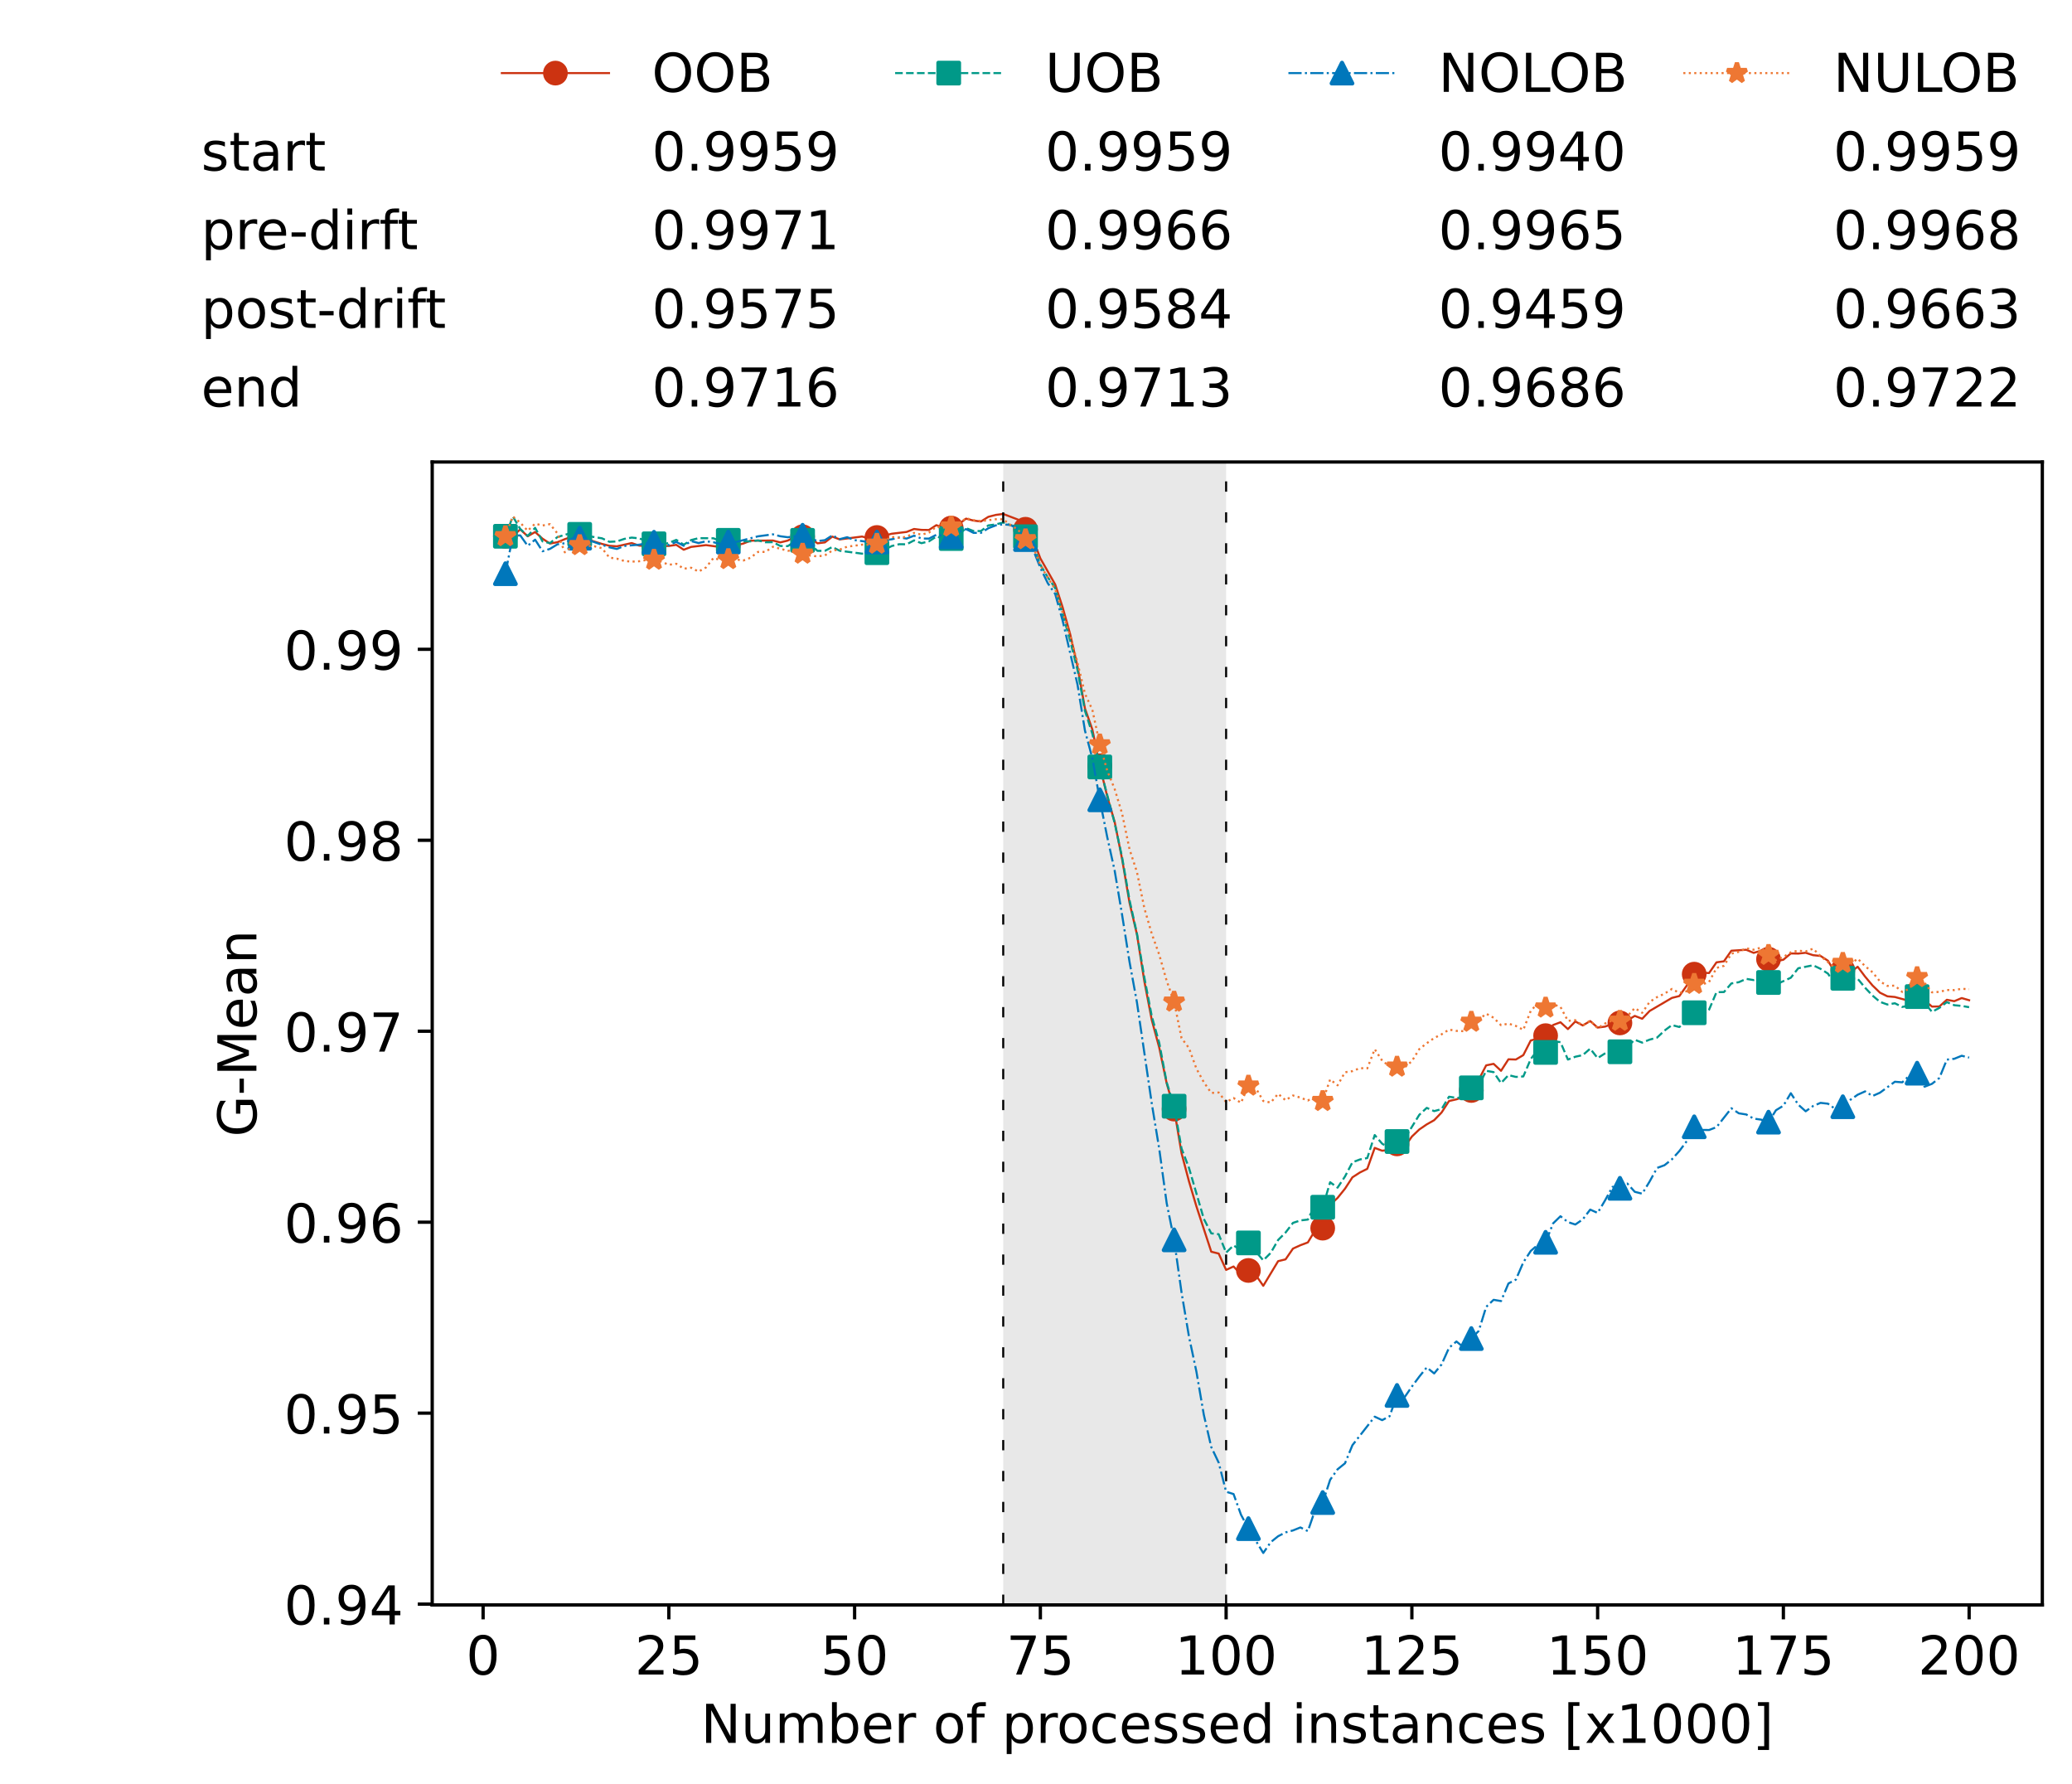 <?xml version="1.0" encoding="utf-8" standalone="no"?>
<!DOCTYPE svg PUBLIC "-//W3C//DTD SVG 1.1//EN"
  "http://www.w3.org/Graphics/SVG/1.1/DTD/svg11.dtd">
<!-- Created with matplotlib (https://matplotlib.org/) -->
<svg height="432.615pt" version="1.1" viewBox="0 0 502.65 432.615" width="502.65pt" xmlns="http://www.w3.org/2000/svg" xmlns:xlink="http://www.w3.org/1999/xlink">
 <defs>
  <style type="text/css">*{stroke-linecap:butt;stroke-linejoin:round;}</style>
 </defs>
 <g id="figure_1">
  <g id="patch_1">
   <path d="M 0 432.615 
L 502.65 432.615 
L 502.65 0 
L 0 0 
z
" style="fill:#ffffff;"/>
  </g>
  <g id="axes_1">
   <g id="patch_2">
    <path d="M 104.85 389.252 
L 495.45 389.252 
L 495.45 112.052 
L 104.85 112.052 
z
" style="fill:#ffffff;"/>
   </g>
   <g id="patch_3">
    <path clip-path="url(#pda4a12a9d0)" d="M 297.446 389.252 
L 297.446 112.052 
L 243.372 112.052 
L 243.372 389.252 
z
" style="fill:#d3d3d3;opacity:0.5;"/>
   </g>
   <g id="matplotlib.axis_1">
    <g id="xtick_1">
     <g id="line2d_1">
      <defs>
       <path d="M 0 0 
L 0 3.5 
" id="m7066fd5c77" style="stroke:#000000;stroke-width:0.8;"/>
      </defs>
      <g>
       <use style="stroke:#000000;stroke-width:0.8;" x="117.197" xlink:href="#m7066fd5c77" y="389.252"/>
      </g>
     </g>
     <g id="text_1">
      <!-- 0 -->
      <g transform="translate(113.061 406.13)scale(0.13 -0.13)">
       <defs>
        <path d="M 31.781 66.406 
Q 24.172 66.406 20.328 58.906 
Q 16.5 51.422 16.5 36.375 
Q 16.5 21.391 20.328 13.891 
Q 24.172 6.391 31.781 6.391 
Q 39.453 6.391 43.281 13.891 
Q 47.125 21.391 47.125 36.375 
Q 47.125 51.422 43.281 58.906 
Q 39.453 66.406 31.781 66.406 
z
M 31.781 74.219 
Q 44.047 74.219 50.516 64.516 
Q 56.984 54.828 56.984 36.375 
Q 56.984 17.969 50.516 8.266 
Q 44.047 -1.422 31.781 -1.422 
Q 19.531 -1.422 13.062 8.266 
Q 6.594 17.969 6.594 36.375 
Q 6.594 54.828 13.062 64.516 
Q 19.531 74.219 31.781 74.219 
z
" id="DejaVuSans-48"/>
       </defs>
       <use xlink:href="#DejaVuSans-48"/>
      </g>
     </g>
    </g>
    <g id="xtick_2">
     <g id="line2d_2">
      <g>
       <use style="stroke:#000000;stroke-width:0.8;" x="162.259" xlink:href="#m7066fd5c77" y="389.252"/>
      </g>
     </g>
     <g id="text_2">
      <!-- 25 -->
      <g transform="translate(153.988 406.13)scale(0.13 -0.13)">
       <defs>
        <path d="M 19.188 8.297 
L 53.609 8.297 
L 53.609 0 
L 7.328 0 
L 7.328 8.297 
Q 12.938 14.109 22.625 23.891 
Q 32.328 33.688 34.812 36.531 
Q 39.547 41.844 41.422 45.531 
Q 43.312 49.219 43.312 52.781 
Q 43.312 58.594 39.234 62.25 
Q 35.156 65.922 28.609 65.922 
Q 23.969 65.922 18.812 64.312 
Q 13.672 62.703 7.812 59.422 
L 7.812 69.391 
Q 13.766 71.781 18.938 73 
Q 24.125 74.219 28.422 74.219 
Q 39.75 74.219 46.484 68.547 
Q 53.219 62.891 53.219 53.422 
Q 53.219 48.922 51.531 44.891 
Q 49.859 40.875 45.406 35.406 
Q 44.188 33.984 37.641 27.219 
Q 31.109 20.453 19.188 8.297 
z
" id="DejaVuSans-50"/>
        <path d="M 10.797 72.906 
L 49.516 72.906 
L 49.516 64.594 
L 19.828 64.594 
L 19.828 46.734 
Q 21.969 47.469 24.109 47.828 
Q 26.266 48.188 28.422 48.188 
Q 40.625 48.188 47.75 41.5 
Q 54.891 34.812 54.891 23.391 
Q 54.891 11.625 47.562 5.094 
Q 40.234 -1.422 26.906 -1.422 
Q 22.312 -1.422 17.547 -0.641 
Q 12.797 0.141 7.719 1.703 
L 7.719 11.625 
Q 12.109 9.234 16.797 8.062 
Q 21.484 6.891 26.703 6.891 
Q 35.156 6.891 40.078 11.328 
Q 45.016 15.766 45.016 23.391 
Q 45.016 31 40.078 35.438 
Q 35.156 39.891 26.703 39.891 
Q 22.75 39.891 18.812 39.016 
Q 14.891 38.141 10.797 36.281 
z
" id="DejaVuSans-53"/>
       </defs>
       <use xlink:href="#DejaVuSans-50"/>
       <use x="63.623" xlink:href="#DejaVuSans-53"/>
      </g>
     </g>
    </g>
    <g id="xtick_3">
     <g id="line2d_3">
      <g>
       <use style="stroke:#000000;stroke-width:0.8;" x="207.322" xlink:href="#m7066fd5c77" y="389.252"/>
      </g>
     </g>
     <g id="text_3">
      <!-- 50 -->
      <g transform="translate(199.05 406.13)scale(0.13 -0.13)">
       <use xlink:href="#DejaVuSans-53"/>
       <use x="63.623" xlink:href="#DejaVuSans-48"/>
      </g>
     </g>
    </g>
    <g id="xtick_4">
     <g id="line2d_4">
      <g>
       <use style="stroke:#000000;stroke-width:0.8;" x="252.384" xlink:href="#m7066fd5c77" y="389.252"/>
      </g>
     </g>
     <g id="text_4">
      <!-- 75 -->
      <g transform="translate(244.113 406.13)scale(0.13 -0.13)">
       <defs>
        <path d="M 8.203 72.906 
L 55.078 72.906 
L 55.078 68.703 
L 28.609 0 
L 18.312 0 
L 43.219 64.594 
L 8.203 64.594 
z
" id="DejaVuSans-55"/>
       </defs>
       <use xlink:href="#DejaVuSans-55"/>
       <use x="63.623" xlink:href="#DejaVuSans-53"/>
      </g>
     </g>
    </g>
    <g id="xtick_5">
     <g id="line2d_5">
      <g>
       <use style="stroke:#000000;stroke-width:0.8;" x="297.446" xlink:href="#m7066fd5c77" y="389.252"/>
      </g>
     </g>
     <g id="text_5">
      <!-- 100 -->
      <g transform="translate(285.039 406.13)scale(0.13 -0.13)">
       <defs>
        <path d="M 12.406 8.297 
L 28.516 8.297 
L 28.516 63.922 
L 10.984 60.406 
L 10.984 69.391 
L 28.422 72.906 
L 38.281 72.906 
L 38.281 8.297 
L 54.391 8.297 
L 54.391 0 
L 12.406 0 
z
" id="DejaVuSans-49"/>
       </defs>
       <use xlink:href="#DejaVuSans-49"/>
       <use x="63.623" xlink:href="#DejaVuSans-48"/>
       <use x="127.246" xlink:href="#DejaVuSans-48"/>
      </g>
     </g>
    </g>
    <g id="xtick_6">
     <g id="line2d_6">
      <g>
       <use style="stroke:#000000;stroke-width:0.8;" x="342.509" xlink:href="#m7066fd5c77" y="389.252"/>
      </g>
     </g>
     <g id="text_6">
      <!-- 125 -->
      <g transform="translate(330.102 406.13)scale(0.13 -0.13)">
       <use xlink:href="#DejaVuSans-49"/>
       <use x="63.623" xlink:href="#DejaVuSans-50"/>
       <use x="127.246" xlink:href="#DejaVuSans-53"/>
      </g>
     </g>
    </g>
    <g id="xtick_7">
     <g id="line2d_7">
      <g>
       <use style="stroke:#000000;stroke-width:0.8;" x="387.571" xlink:href="#m7066fd5c77" y="389.252"/>
      </g>
     </g>
     <g id="text_7">
      <!-- 150 -->
      <g transform="translate(375.164 406.13)scale(0.13 -0.13)">
       <use xlink:href="#DejaVuSans-49"/>
       <use x="63.623" xlink:href="#DejaVuSans-53"/>
       <use x="127.246" xlink:href="#DejaVuSans-48"/>
      </g>
     </g>
    </g>
    <g id="xtick_8">
     <g id="line2d_8">
      <g>
       <use style="stroke:#000000;stroke-width:0.8;" x="432.633" xlink:href="#m7066fd5c77" y="389.252"/>
      </g>
     </g>
     <g id="text_8">
      <!-- 175 -->
      <g transform="translate(420.226 406.13)scale(0.13 -0.13)">
       <use xlink:href="#DejaVuSans-49"/>
       <use x="63.623" xlink:href="#DejaVuSans-55"/>
       <use x="127.246" xlink:href="#DejaVuSans-53"/>
      </g>
     </g>
    </g>
    <g id="xtick_9">
     <g id="line2d_9">
      <g>
       <use style="stroke:#000000;stroke-width:0.8;" x="477.695" xlink:href="#m7066fd5c77" y="389.252"/>
      </g>
     </g>
     <g id="text_9">
      <!-- 200 -->
      <g transform="translate(465.289 406.13)scale(0.13 -0.13)">
       <use xlink:href="#DejaVuSans-50"/>
       <use x="63.623" xlink:href="#DejaVuSans-48"/>
       <use x="127.246" xlink:href="#DejaVuSans-48"/>
      </g>
     </g>
    </g>
    <g id="text_10">
     <!-- Number of processed instances [x1000] -->
     <g transform="translate(170.025 422.711)scale(0.13 -0.13)">
      <defs>
       <path d="M 9.812 72.906 
L 23.094 72.906 
L 55.422 11.922 
L 55.422 72.906 
L 64.984 72.906 
L 64.984 0 
L 51.703 0 
L 19.391 60.984 
L 19.391 0 
L 9.812 0 
z
" id="DejaVuSans-78"/>
       <path d="M 8.5 21.578 
L 8.5 54.688 
L 17.484 54.688 
L 17.484 21.922 
Q 17.484 14.156 20.5 10.266 
Q 23.531 6.391 29.594 6.391 
Q 36.859 6.391 41.078 11.031 
Q 45.312 15.672 45.312 23.688 
L 45.312 54.688 
L 54.297 54.688 
L 54.297 0 
L 45.312 0 
L 45.312 8.406 
Q 42.047 3.422 37.719 1 
Q 33.406 -1.422 27.688 -1.422 
Q 18.266 -1.422 13.375 4.438 
Q 8.5 10.297 8.5 21.578 
z
M 31.109 56 
z
" id="DejaVuSans-117"/>
       <path d="M 52 44.188 
Q 55.375 50.25 60.062 53.125 
Q 64.75 56 71.094 56 
Q 79.641 56 84.281 50.016 
Q 88.922 44.047 88.922 33.016 
L 88.922 0 
L 79.891 0 
L 79.891 32.719 
Q 79.891 40.578 77.094 44.375 
Q 74.312 48.188 68.609 48.188 
Q 61.625 48.188 57.562 43.547 
Q 53.516 38.922 53.516 30.906 
L 53.516 0 
L 44.484 0 
L 44.484 32.719 
Q 44.484 40.625 41.703 44.406 
Q 38.922 48.188 33.109 48.188 
Q 26.219 48.188 22.156 43.531 
Q 18.109 38.875 18.109 30.906 
L 18.109 0 
L 9.078 0 
L 9.078 54.688 
L 18.109 54.688 
L 18.109 46.188 
Q 21.188 51.219 25.484 53.609 
Q 29.781 56 35.688 56 
Q 41.656 56 45.828 52.969 
Q 50 49.953 52 44.188 
z
" id="DejaVuSans-109"/>
       <path d="M 48.688 27.297 
Q 48.688 37.203 44.609 42.844 
Q 40.531 48.484 33.406 48.484 
Q 26.266 48.484 22.188 42.844 
Q 18.109 37.203 18.109 27.297 
Q 18.109 17.391 22.188 11.75 
Q 26.266 6.109 33.406 6.109 
Q 40.531 6.109 44.609 11.75 
Q 48.688 17.391 48.688 27.297 
z
M 18.109 46.391 
Q 20.953 51.266 25.266 53.625 
Q 29.594 56 35.594 56 
Q 45.562 56 51.781 48.094 
Q 58.016 40.188 58.016 27.297 
Q 58.016 14.406 51.781 6.484 
Q 45.562 -1.422 35.594 -1.422 
Q 29.594 -1.422 25.266 0.953 
Q 20.953 3.328 18.109 8.203 
L 18.109 0 
L 9.078 0 
L 9.078 75.984 
L 18.109 75.984 
z
" id="DejaVuSans-98"/>
       <path d="M 56.203 29.594 
L 56.203 25.203 
L 14.891 25.203 
Q 15.484 15.922 20.484 11.062 
Q 25.484 6.203 34.422 6.203 
Q 39.594 6.203 44.453 7.469 
Q 49.312 8.734 54.109 11.281 
L 54.109 2.781 
Q 49.266 0.734 44.188 -0.344 
Q 39.109 -1.422 33.891 -1.422 
Q 20.797 -1.422 13.156 6.188 
Q 5.516 13.812 5.516 26.812 
Q 5.516 40.234 12.766 48.109 
Q 20.016 56 32.328 56 
Q 43.359 56 49.781 48.891 
Q 56.203 41.797 56.203 29.594 
z
M 47.219 32.234 
Q 47.125 39.594 43.094 43.984 
Q 39.062 48.391 32.422 48.391 
Q 24.906 48.391 20.391 44.141 
Q 15.875 39.891 15.188 32.172 
z
" id="DejaVuSans-101"/>
       <path d="M 41.109 46.297 
Q 39.594 47.172 37.812 47.578 
Q 36.031 48 33.891 48 
Q 26.266 48 22.188 43.047 
Q 18.109 38.094 18.109 28.812 
L 18.109 0 
L 9.078 0 
L 9.078 54.688 
L 18.109 54.688 
L 18.109 46.188 
Q 20.953 51.172 25.484 53.578 
Q 30.031 56 36.531 56 
Q 37.453 56 38.578 55.875 
Q 39.703 55.766 41.062 55.516 
z
" id="DejaVuSans-114"/>
       <path id="DejaVuSans-32"/>
       <path d="M 30.609 48.391 
Q 23.391 48.391 19.188 42.75 
Q 14.984 37.109 14.984 27.297 
Q 14.984 17.484 19.156 11.844 
Q 23.344 6.203 30.609 6.203 
Q 37.797 6.203 41.984 11.859 
Q 46.188 17.531 46.188 27.297 
Q 46.188 37.016 41.984 42.703 
Q 37.797 48.391 30.609 48.391 
z
M 30.609 56 
Q 42.328 56 49.016 48.375 
Q 55.719 40.766 55.719 27.297 
Q 55.719 13.875 49.016 6.219 
Q 42.328 -1.422 30.609 -1.422 
Q 18.844 -1.422 12.172 6.219 
Q 5.516 13.875 5.516 27.297 
Q 5.516 40.766 12.172 48.375 
Q 18.844 56 30.609 56 
z
" id="DejaVuSans-111"/>
       <path d="M 37.109 75.984 
L 37.109 68.5 
L 28.516 68.5 
Q 23.688 68.5 21.797 66.547 
Q 19.922 64.594 19.922 59.516 
L 19.922 54.688 
L 34.719 54.688 
L 34.719 47.703 
L 19.922 47.703 
L 19.922 0 
L 10.891 0 
L 10.891 47.703 
L 2.297 47.703 
L 2.297 54.688 
L 10.891 54.688 
L 10.891 58.5 
Q 10.891 67.625 15.141 71.797 
Q 19.391 75.984 28.609 75.984 
z
" id="DejaVuSans-102"/>
       <path d="M 18.109 8.203 
L 18.109 -20.797 
L 9.078 -20.797 
L 9.078 54.688 
L 18.109 54.688 
L 18.109 46.391 
Q 20.953 51.266 25.266 53.625 
Q 29.594 56 35.594 56 
Q 45.562 56 51.781 48.094 
Q 58.016 40.188 58.016 27.297 
Q 58.016 14.406 51.781 6.484 
Q 45.562 -1.422 35.594 -1.422 
Q 29.594 -1.422 25.266 0.953 
Q 20.953 3.328 18.109 8.203 
z
M 48.688 27.297 
Q 48.688 37.203 44.609 42.844 
Q 40.531 48.484 33.406 48.484 
Q 26.266 48.484 22.188 42.844 
Q 18.109 37.203 18.109 27.297 
Q 18.109 17.391 22.188 11.75 
Q 26.266 6.109 33.406 6.109 
Q 40.531 6.109 44.609 11.75 
Q 48.688 17.391 48.688 27.297 
z
" id="DejaVuSans-112"/>
       <path d="M 48.781 52.594 
L 48.781 44.188 
Q 44.969 46.297 41.141 47.344 
Q 37.312 48.391 33.406 48.391 
Q 24.656 48.391 19.812 42.844 
Q 14.984 37.312 14.984 27.297 
Q 14.984 17.281 19.812 11.734 
Q 24.656 6.203 33.406 6.203 
Q 37.312 6.203 41.141 7.25 
Q 44.969 8.297 48.781 10.406 
L 48.781 2.094 
Q 45.016 0.344 40.984 -0.531 
Q 36.969 -1.422 32.422 -1.422 
Q 20.062 -1.422 12.781 6.344 
Q 5.516 14.109 5.516 27.297 
Q 5.516 40.672 12.859 48.328 
Q 20.219 56 33.016 56 
Q 37.156 56 41.109 55.141 
Q 45.062 54.297 48.781 52.594 
z
" id="DejaVuSans-99"/>
       <path d="M 44.281 53.078 
L 44.281 44.578 
Q 40.484 46.531 36.375 47.5 
Q 32.281 48.484 27.875 48.484 
Q 21.188 48.484 17.844 46.438 
Q 14.5 44.391 14.5 40.281 
Q 14.5 37.156 16.891 35.375 
Q 19.281 33.594 26.516 31.984 
L 29.594 31.297 
Q 39.156 29.25 43.188 25.516 
Q 47.219 21.781 47.219 15.094 
Q 47.219 7.469 41.188 3.016 
Q 35.156 -1.422 24.609 -1.422 
Q 20.219 -1.422 15.453 -0.562 
Q 10.688 0.297 5.422 2 
L 5.422 11.281 
Q 10.406 8.688 15.234 7.391 
Q 20.062 6.109 24.812 6.109 
Q 31.156 6.109 34.562 8.281 
Q 37.984 10.453 37.984 14.406 
Q 37.984 18.062 35.516 20.016 
Q 33.062 21.969 24.703 23.781 
L 21.578 24.516 
Q 13.234 26.266 9.516 29.906 
Q 5.812 33.547 5.812 39.891 
Q 5.812 47.609 11.281 51.797 
Q 16.75 56 26.812 56 
Q 31.781 56 36.172 55.266 
Q 40.578 54.547 44.281 53.078 
z
" id="DejaVuSans-115"/>
       <path d="M 45.406 46.391 
L 45.406 75.984 
L 54.391 75.984 
L 54.391 0 
L 45.406 0 
L 45.406 8.203 
Q 42.578 3.328 38.25 0.953 
Q 33.938 -1.422 27.875 -1.422 
Q 17.969 -1.422 11.734 6.484 
Q 5.516 14.406 5.516 27.297 
Q 5.516 40.188 11.734 48.094 
Q 17.969 56 27.875 56 
Q 33.938 56 38.25 53.625 
Q 42.578 51.266 45.406 46.391 
z
M 14.797 27.297 
Q 14.797 17.391 18.875 11.75 
Q 22.953 6.109 30.078 6.109 
Q 37.203 6.109 41.297 11.75 
Q 45.406 17.391 45.406 27.297 
Q 45.406 37.203 41.297 42.844 
Q 37.203 48.484 30.078 48.484 
Q 22.953 48.484 18.875 42.844 
Q 14.797 37.203 14.797 27.297 
z
" id="DejaVuSans-100"/>
       <path d="M 9.422 54.688 
L 18.406 54.688 
L 18.406 0 
L 9.422 0 
z
M 9.422 75.984 
L 18.406 75.984 
L 18.406 64.594 
L 9.422 64.594 
z
" id="DejaVuSans-105"/>
       <path d="M 54.891 33.016 
L 54.891 0 
L 45.906 0 
L 45.906 32.719 
Q 45.906 40.484 42.875 44.328 
Q 39.844 48.188 33.797 48.188 
Q 26.516 48.188 22.312 43.547 
Q 18.109 38.922 18.109 30.906 
L 18.109 0 
L 9.078 0 
L 9.078 54.688 
L 18.109 54.688 
L 18.109 46.188 
Q 21.344 51.125 25.703 53.562 
Q 30.078 56 35.797 56 
Q 45.219 56 50.047 50.172 
Q 54.891 44.344 54.891 33.016 
z
" id="DejaVuSans-110"/>
       <path d="M 18.312 70.219 
L 18.312 54.688 
L 36.812 54.688 
L 36.812 47.703 
L 18.312 47.703 
L 18.312 18.016 
Q 18.312 11.328 20.141 9.422 
Q 21.969 7.516 27.594 7.516 
L 36.812 7.516 
L 36.812 0 
L 27.594 0 
Q 17.188 0 13.234 3.875 
Q 9.281 7.766 9.281 18.016 
L 9.281 47.703 
L 2.688 47.703 
L 2.688 54.688 
L 9.281 54.688 
L 9.281 70.219 
z
" id="DejaVuSans-116"/>
       <path d="M 34.281 27.484 
Q 23.391 27.484 19.188 25 
Q 14.984 22.516 14.984 16.5 
Q 14.984 11.719 18.141 8.906 
Q 21.297 6.109 26.703 6.109 
Q 34.188 6.109 38.703 11.406 
Q 43.219 16.703 43.219 25.484 
L 43.219 27.484 
z
M 52.203 31.203 
L 52.203 0 
L 43.219 0 
L 43.219 8.297 
Q 40.141 3.328 35.547 0.953 
Q 30.953 -1.422 24.312 -1.422 
Q 15.922 -1.422 10.953 3.297 
Q 6 8.016 6 15.922 
Q 6 25.141 12.172 29.828 
Q 18.359 34.516 30.609 34.516 
L 43.219 34.516 
L 43.219 35.406 
Q 43.219 41.609 39.141 45 
Q 35.062 48.391 27.688 48.391 
Q 23 48.391 18.547 47.266 
Q 14.109 46.141 10.016 43.891 
L 10.016 52.203 
Q 14.938 54.109 19.578 55.047 
Q 24.219 56 28.609 56 
Q 40.484 56 46.344 49.844 
Q 52.203 43.703 52.203 31.203 
z
" id="DejaVuSans-97"/>
       <path d="M 8.594 75.984 
L 29.297 75.984 
L 29.297 69 
L 17.578 69 
L 17.578 -6.203 
L 29.297 -6.203 
L 29.297 -13.188 
L 8.594 -13.188 
z
" id="DejaVuSans-91"/>
       <path d="M 54.891 54.688 
L 35.109 28.078 
L 55.906 0 
L 45.312 0 
L 29.391 21.484 
L 13.484 0 
L 2.875 0 
L 24.125 28.609 
L 4.688 54.688 
L 15.281 54.688 
L 29.781 35.203 
L 44.281 54.688 
z
" id="DejaVuSans-120"/>
       <path d="M 30.422 75.984 
L 30.422 -13.188 
L 9.719 -13.188 
L 9.719 -6.203 
L 21.391 -6.203 
L 21.391 69 
L 9.719 69 
L 9.719 75.984 
z
" id="DejaVuSans-93"/>
      </defs>
      <use xlink:href="#DejaVuSans-78"/>
      <use x="74.805" xlink:href="#DejaVuSans-117"/>
      <use x="138.184" xlink:href="#DejaVuSans-109"/>
      <use x="235.596" xlink:href="#DejaVuSans-98"/>
      <use x="299.072" xlink:href="#DejaVuSans-101"/>
      <use x="360.596" xlink:href="#DejaVuSans-114"/>
      <use x="401.709" xlink:href="#DejaVuSans-32"/>
      <use x="433.496" xlink:href="#DejaVuSans-111"/>
      <use x="494.678" xlink:href="#DejaVuSans-102"/>
      <use x="529.883" xlink:href="#DejaVuSans-32"/>
      <use x="561.67" xlink:href="#DejaVuSans-112"/>
      <use x="625.146" xlink:href="#DejaVuSans-114"/>
      <use x="664.01" xlink:href="#DejaVuSans-111"/>
      <use x="725.191" xlink:href="#DejaVuSans-99"/>
      <use x="780.172" xlink:href="#DejaVuSans-101"/>
      <use x="841.695" xlink:href="#DejaVuSans-115"/>
      <use x="893.795" xlink:href="#DejaVuSans-115"/>
      <use x="945.895" xlink:href="#DejaVuSans-101"/>
      <use x="1007.418" xlink:href="#DejaVuSans-100"/>
      <use x="1070.895" xlink:href="#DejaVuSans-32"/>
      <use x="1102.682" xlink:href="#DejaVuSans-105"/>
      <use x="1130.465" xlink:href="#DejaVuSans-110"/>
      <use x="1193.844" xlink:href="#DejaVuSans-115"/>
      <use x="1245.943" xlink:href="#DejaVuSans-116"/>
      <use x="1285.152" xlink:href="#DejaVuSans-97"/>
      <use x="1346.432" xlink:href="#DejaVuSans-110"/>
      <use x="1409.811" xlink:href="#DejaVuSans-99"/>
      <use x="1464.791" xlink:href="#DejaVuSans-101"/>
      <use x="1526.314" xlink:href="#DejaVuSans-115"/>
      <use x="1578.414" xlink:href="#DejaVuSans-32"/>
      <use x="1610.201" xlink:href="#DejaVuSans-91"/>
      <use x="1649.215" xlink:href="#DejaVuSans-120"/>
      <use x="1708.395" xlink:href="#DejaVuSans-49"/>
      <use x="1772.018" xlink:href="#DejaVuSans-48"/>
      <use x="1835.641" xlink:href="#DejaVuSans-48"/>
      <use x="1899.264" xlink:href="#DejaVuSans-48"/>
      <use x="1962.887" xlink:href="#DejaVuSans-93"/>
     </g>
    </g>
   </g>
   <g id="matplotlib.axis_2">
    <g id="ytick_1">
     <g id="line2d_10">
      <defs>
       <path d="M 0 0 
L -3.5 0 
" id="m44379d6ffe" style="stroke:#000000;stroke-width:0.8;"/>
      </defs>
      <g>
       <use style="stroke:#000000;stroke-width:0.8;" x="104.85" xlink:href="#m44379d6ffe" y="389.05"/>
      </g>
     </g>
     <g id="text_11">
      <!-- 0.94 -->
      <g transform="translate(68.905 393.989)scale(0.13 -0.13)">
       <defs>
        <path d="M 10.688 12.406 
L 21 12.406 
L 21 0 
L 10.688 0 
z
" id="DejaVuSans-46"/>
        <path d="M 10.984 1.516 
L 10.984 10.5 
Q 14.703 8.734 18.5 7.812 
Q 22.312 6.891 25.984 6.891 
Q 35.75 6.891 40.891 13.453 
Q 46.047 20.016 46.781 33.406 
Q 43.953 29.203 39.594 26.953 
Q 35.25 24.703 29.984 24.703 
Q 19.047 24.703 12.672 31.312 
Q 6.297 37.938 6.297 49.422 
Q 6.297 60.641 12.938 67.422 
Q 19.578 74.219 30.609 74.219 
Q 43.266 74.219 49.922 64.516 
Q 56.594 54.828 56.594 36.375 
Q 56.594 19.141 48.406 8.859 
Q 40.234 -1.422 26.422 -1.422 
Q 22.703 -1.422 18.891 -0.688 
Q 15.094 0.047 10.984 1.516 
z
M 30.609 32.422 
Q 37.25 32.422 41.125 36.953 
Q 45.016 41.5 45.016 49.422 
Q 45.016 57.281 41.125 61.844 
Q 37.25 66.406 30.609 66.406 
Q 23.969 66.406 20.094 61.844 
Q 16.219 57.281 16.219 49.422 
Q 16.219 41.5 20.094 36.953 
Q 23.969 32.422 30.609 32.422 
z
" id="DejaVuSans-57"/>
        <path d="M 37.797 64.312 
L 12.891 25.391 
L 37.797 25.391 
z
M 35.203 72.906 
L 47.609 72.906 
L 47.609 25.391 
L 58.016 25.391 
L 58.016 17.188 
L 47.609 17.188 
L 47.609 0 
L 37.797 0 
L 37.797 17.188 
L 4.891 17.188 
L 4.891 26.703 
z
" id="DejaVuSans-52"/>
       </defs>
       <use xlink:href="#DejaVuSans-48"/>
       <use x="63.623" xlink:href="#DejaVuSans-46"/>
       <use x="95.41" xlink:href="#DejaVuSans-57"/>
       <use x="159.033" xlink:href="#DejaVuSans-52"/>
      </g>
     </g>
    </g>
    <g id="ytick_2">
     <g id="line2d_11">
      <g>
       <use style="stroke:#000000;stroke-width:0.8;" x="104.85" xlink:href="#m44379d6ffe" y="342.735"/>
      </g>
     </g>
     <g id="text_12">
      <!-- 0.95 -->
      <g transform="translate(68.905 347.674)scale(0.13 -0.13)">
       <use xlink:href="#DejaVuSans-48"/>
       <use x="63.623" xlink:href="#DejaVuSans-46"/>
       <use x="95.41" xlink:href="#DejaVuSans-57"/>
       <use x="159.033" xlink:href="#DejaVuSans-53"/>
      </g>
     </g>
    </g>
    <g id="ytick_3">
     <g id="line2d_12">
      <g>
       <use style="stroke:#000000;stroke-width:0.8;" x="104.85" xlink:href="#m44379d6ffe" y="296.421"/>
      </g>
     </g>
     <g id="text_13">
      <!-- 0.96 -->
      <g transform="translate(68.905 301.36)scale(0.13 -0.13)">
       <defs>
        <path d="M 33.016 40.375 
Q 26.375 40.375 22.484 35.828 
Q 18.609 31.297 18.609 23.391 
Q 18.609 15.531 22.484 10.953 
Q 26.375 6.391 33.016 6.391 
Q 39.656 6.391 43.531 10.953 
Q 47.406 15.531 47.406 23.391 
Q 47.406 31.297 43.531 35.828 
Q 39.656 40.375 33.016 40.375 
z
M 52.594 71.297 
L 52.594 62.312 
Q 48.875 64.062 45.094 64.984 
Q 41.312 65.922 37.594 65.922 
Q 27.828 65.922 22.672 59.328 
Q 17.531 52.734 16.797 39.406 
Q 19.672 43.656 24.016 45.922 
Q 28.375 48.188 33.594 48.188 
Q 44.578 48.188 50.953 41.516 
Q 57.328 34.859 57.328 23.391 
Q 57.328 12.156 50.688 5.359 
Q 44.047 -1.422 33.016 -1.422 
Q 20.359 -1.422 13.672 8.266 
Q 6.984 17.969 6.984 36.375 
Q 6.984 53.656 15.188 63.938 
Q 23.391 74.219 37.203 74.219 
Q 40.922 74.219 44.703 73.484 
Q 48.484 72.75 52.594 71.297 
z
" id="DejaVuSans-54"/>
       </defs>
       <use xlink:href="#DejaVuSans-48"/>
       <use x="63.623" xlink:href="#DejaVuSans-46"/>
       <use x="95.41" xlink:href="#DejaVuSans-57"/>
       <use x="159.033" xlink:href="#DejaVuSans-54"/>
      </g>
     </g>
    </g>
    <g id="ytick_4">
     <g id="line2d_13">
      <g>
       <use style="stroke:#000000;stroke-width:0.8;" x="104.85" xlink:href="#m44379d6ffe" y="250.106"/>
      </g>
     </g>
     <g id="text_14">
      <!-- 0.97 -->
      <g transform="translate(68.905 255.045)scale(0.13 -0.13)">
       <use xlink:href="#DejaVuSans-48"/>
       <use x="63.623" xlink:href="#DejaVuSans-46"/>
       <use x="95.41" xlink:href="#DejaVuSans-57"/>
       <use x="159.033" xlink:href="#DejaVuSans-55"/>
      </g>
     </g>
    </g>
    <g id="ytick_5">
     <g id="line2d_14">
      <g>
       <use style="stroke:#000000;stroke-width:0.8;" x="104.85" xlink:href="#m44379d6ffe" y="203.792"/>
      </g>
     </g>
     <g id="text_15">
      <!-- 0.98 -->
      <g transform="translate(68.905 208.731)scale(0.13 -0.13)">
       <defs>
        <path d="M 31.781 34.625 
Q 24.75 34.625 20.719 30.859 
Q 16.703 27.094 16.703 20.516 
Q 16.703 13.922 20.719 10.156 
Q 24.75 6.391 31.781 6.391 
Q 38.812 6.391 42.859 10.172 
Q 46.922 13.969 46.922 20.516 
Q 46.922 27.094 42.891 30.859 
Q 38.875 34.625 31.781 34.625 
z
M 21.922 38.812 
Q 15.578 40.375 12.031 44.719 
Q 8.5 49.078 8.5 55.328 
Q 8.5 64.062 14.719 69.141 
Q 20.953 74.219 31.781 74.219 
Q 42.672 74.219 48.875 69.141 
Q 55.078 64.062 55.078 55.328 
Q 55.078 49.078 51.531 44.719 
Q 48 40.375 41.703 38.812 
Q 48.828 37.156 52.797 32.312 
Q 56.781 27.484 56.781 20.516 
Q 56.781 9.906 50.312 4.234 
Q 43.844 -1.422 31.781 -1.422 
Q 19.734 -1.422 13.25 4.234 
Q 6.781 9.906 6.781 20.516 
Q 6.781 27.484 10.781 32.312 
Q 14.797 37.156 21.922 38.812 
z
M 18.312 54.391 
Q 18.312 48.734 21.844 45.562 
Q 25.391 42.391 31.781 42.391 
Q 38.141 42.391 41.719 45.562 
Q 45.312 48.734 45.312 54.391 
Q 45.312 60.062 41.719 63.234 
Q 38.141 66.406 31.781 66.406 
Q 25.391 66.406 21.844 63.234 
Q 18.312 60.062 18.312 54.391 
z
" id="DejaVuSans-56"/>
       </defs>
       <use xlink:href="#DejaVuSans-48"/>
       <use x="63.623" xlink:href="#DejaVuSans-46"/>
       <use x="95.41" xlink:href="#DejaVuSans-57"/>
       <use x="159.033" xlink:href="#DejaVuSans-56"/>
      </g>
     </g>
    </g>
    <g id="ytick_6">
     <g id="line2d_15">
      <g>
       <use style="stroke:#000000;stroke-width:0.8;" x="104.85" xlink:href="#m44379d6ffe" y="157.478"/>
      </g>
     </g>
     <g id="text_16">
      <!-- 0.99 -->
      <g transform="translate(68.905 162.417)scale(0.13 -0.13)">
       <use xlink:href="#DejaVuSans-48"/>
       <use x="63.623" xlink:href="#DejaVuSans-46"/>
       <use x="95.41" xlink:href="#DejaVuSans-57"/>
       <use x="159.033" xlink:href="#DejaVuSans-57"/>
      </g>
     </g>
    </g>
    <g id="text_17">
     <!-- G-Mean -->
     <g transform="translate(62.201 275.744)rotate(-90)scale(0.13 -0.13)">
      <defs>
       <path d="M 59.516 10.406 
L 59.516 29.984 
L 43.406 29.984 
L 43.406 38.094 
L 69.281 38.094 
L 69.281 6.781 
Q 63.578 2.734 56.688 0.656 
Q 49.812 -1.422 42 -1.422 
Q 24.906 -1.422 15.25 8.562 
Q 5.609 18.562 5.609 36.375 
Q 5.609 54.25 15.25 64.234 
Q 24.906 74.219 42 74.219 
Q 49.125 74.219 55.547 72.453 
Q 61.969 70.703 67.391 67.281 
L 67.391 56.781 
Q 61.922 61.422 55.766 63.766 
Q 49.609 66.109 42.828 66.109 
Q 29.438 66.109 22.719 58.641 
Q 16.016 51.172 16.016 36.375 
Q 16.016 21.625 22.719 14.156 
Q 29.438 6.688 42.828 6.688 
Q 48.047 6.688 52.141 7.594 
Q 56.25 8.5 59.516 10.406 
z
" id="DejaVuSans-71"/>
       <path d="M 4.891 31.391 
L 31.203 31.391 
L 31.203 23.391 
L 4.891 23.391 
z
" id="DejaVuSans-45"/>
       <path d="M 9.812 72.906 
L 24.516 72.906 
L 43.109 23.297 
L 61.812 72.906 
L 76.516 72.906 
L 76.516 0 
L 66.891 0 
L 66.891 64.016 
L 48.094 14.016 
L 38.188 14.016 
L 19.391 64.016 
L 19.391 0 
L 9.812 0 
z
" id="DejaVuSans-77"/>
      </defs>
      <use xlink:href="#DejaVuSans-71"/>
      <use x="77.49" xlink:href="#DejaVuSans-45"/>
      <use x="113.574" xlink:href="#DejaVuSans-77"/>
      <use x="199.854" xlink:href="#DejaVuSans-101"/>
      <use x="261.377" xlink:href="#DejaVuSans-97"/>
      <use x="322.656" xlink:href="#DejaVuSans-110"/>
     </g>
    </g>
   </g>
   <g id="line2d_16"/>
   <g id="line2d_17"/>
   <g id="line2d_18"/>
   <g id="line2d_19"/>
   <g id="line2d_20"/>
   <g id="line2d_21">
    <path clip-path="url(#pda4a12a9d0)" d="M 122.605 130.067 
L 124.407 130.031 
L 126.21 128.393 
L 128.012 130.07 
L 129.815 129.036 
L 131.617 130.651 
L 133.419 131.83 
L 135.222 131.504 
L 137.024 130.762 
L 138.827 130.174 
L 142.432 130.799 
L 146.037 131.919 
L 147.839 132.373 
L 149.642 132.504 
L 153.247 131.71 
L 155.049 132.328 
L 156.852 132.434 
L 162.259 132.415 
L 164.062 132.144 
L 165.864 133.327 
L 167.667 132.643 
L 171.272 132.207 
L 174.877 132.7 
L 176.679 132.244 
L 178.482 132.268 
L 180.284 131.84 
L 182.087 131.133 
L 187.494 131.096 
L 189.297 131.554 
L 191.099 131.11 
L 192.902 130.176 
L 194.704 130.176 
L 196.507 130.407 
L 198.309 131.777 
L 200.112 131.55 
L 201.914 130.144 
L 203.717 130.826 
L 209.124 130.129 
L 210.927 130.581 
L 212.729 130.361 
L 216.334 129.447 
L 219.939 129.01 
L 221.742 128.297 
L 223.544 128.516 
L 225.347 128.54 
L 227.149 127.369 
L 228.952 128.051 
L 230.754 128.076 
L 232.557 127.152 
L 234.359 125.79 
L 236.162 126.255 
L 237.964 126.486 
L 239.767 125.347 
L 241.569 124.882 
L 243.372 124.652 
L 246.976 126.025 
L 250.581 130.705 
L 252.384 135.433 
L 255.989 141.768 
L 257.791 147.31 
L 259.594 153.735 
L 261.396 161.664 
L 263.199 171.824 
L 265.001 176.932 
L 266.804 185.736 
L 268.606 193.176 
L 270.409 199.348 
L 272.211 208.346 
L 274.014 218.96 
L 275.816 226.627 
L 277.619 238.054 
L 279.421 247.436 
L 281.224 254.099 
L 283.026 262.737 
L 284.829 268.984 
L 286.631 279.684 
L 288.434 286.51 
L 290.236 292.569 
L 293.841 303.586 
L 295.644 304.034 
L 297.446 307.993 
L 299.249 307.169 
L 301.051 309.045 
L 302.854 308.129 
L 304.656 309.271 
L 306.459 311.856 
L 310.064 305.872 
L 311.866 305.439 
L 313.669 302.824 
L 315.471 302.009 
L 317.274 301.331 
L 319.076 298.331 
L 320.879 297.868 
L 322.681 292.225 
L 324.484 290.535 
L 326.286 288.298 
L 328.089 285.534 
L 329.891 284.374 
L 331.694 283.476 
L 333.496 278.402 
L 335.299 279.09 
L 337.101 278.854 
L 338.904 277.429 
L 340.706 278.225 
L 342.509 275.654 
L 344.311 273.934 
L 346.114 272.702 
L 347.916 271.682 
L 349.719 269.815 
L 351.521 267.034 
L 353.324 266.626 
L 355.126 266.036 
L 356.928 264.475 
L 358.731 261.853 
L 360.533 258.386 
L 362.336 258.018 
L 364.138 259.708 
L 365.941 256.912 
L 367.743 256.967 
L 369.546 255.894 
L 371.348 252.353 
L 373.151 251.873 
L 374.953 251.181 
L 376.756 248.606 
L 378.558 247.932 
L 380.361 249.587 
L 382.163 247.745 
L 383.966 248.705 
L 385.768 247.644 
L 387.571 249.222 
L 389.373 248.988 
L 391.176 248.321 
L 392.978 248.094 
L 394.781 247.477 
L 396.583 246.392 
L 398.386 247.085 
L 400.188 245.195 
L 405.596 242.026 
L 407.398 241.574 
L 409.201 239.027 
L 411.003 236.269 
L 412.806 235.933 
L 414.608 235.991 
L 416.411 233.4 
L 418.213 233.147 
L 420.016 230.58 
L 423.621 230.35 
L 425.423 231.103 
L 427.226 230.583 
L 429.028 232.646 
L 430.831 233.154 
L 432.633 232.76 
L 434.436 231.241 
L 436.238 231.274 
L 438.041 231.08 
L 439.843 231.66 
L 441.646 231.849 
L 443.448 233.009 
L 445.251 236.018 
L 447.053 235.282 
L 448.856 235.817 
L 450.658 234.473 
L 452.461 236.871 
L 454.263 239.019 
L 456.066 240.76 
L 457.868 241.641 
L 459.671 241.802 
L 463.276 242.784 
L 465.078 240.888 
L 466.881 242.62 
L 468.683 244.132 
L 470.485 244.097 
L 472.288 242.481 
L 474.09 242.821 
L 475.893 242.065 
L 477.695 242.589 
L 477.695 242.589 
" style="fill:none;stroke:#cc3311;stroke-linecap:square;stroke-width:0.5;"/>
    <defs>
     <path d="M 0 2.5 
C 0.663 2.5 1.299 2.237 1.768 1.768 
C 2.237 1.299 2.5 0.663 2.5 0 
C 2.5 -0.663 2.237 -1.299 1.768 -1.768 
C 1.299 -2.237 0.663 -2.5 0 -2.5 
C -0.663 -2.5 -1.299 -2.237 -1.768 -1.768 
C -2.237 -1.299 -2.5 -0.663 -2.5 0 
C -2.5 0.663 -2.237 1.299 -1.768 1.768 
C -1.299 2.237 -0.663 2.5 0 2.5 
z
" id="m0ec2e15915" style="stroke:#cc3311;"/>
    </defs>
    <g clip-path="url(#pda4a12a9d0)">
     <use style="fill:#cc3311;stroke:#cc3311;" x="122.605" xlink:href="#m0ec2e15915" y="130.067"/>
     <use style="fill:#cc3311;stroke:#cc3311;" x="140.629" xlink:href="#m0ec2e15915" y="130.496"/>
     <use style="fill:#cc3311;stroke:#cc3311;" x="158.654" xlink:href="#m0ec2e15915" y="132.416"/>
     <use style="fill:#cc3311;stroke:#cc3311;" x="176.679" xlink:href="#m0ec2e15915" y="132.244"/>
     <use style="fill:#cc3311;stroke:#cc3311;" x="194.704" xlink:href="#m0ec2e15915" y="130.176"/>
     <use style="fill:#cc3311;stroke:#cc3311;" x="212.729" xlink:href="#m0ec2e15915" y="130.361"/>
     <use style="fill:#cc3311;stroke:#cc3311;" x="230.754" xlink:href="#m0ec2e15915" y="128.076"/>
     <use style="fill:#cc3311;stroke:#cc3311;" x="248.779" xlink:href="#m0ec2e15915" y="128.363"/>
     <use style="fill:#cc3311;stroke:#cc3311;" x="266.804" xlink:href="#m0ec2e15915" y="185.736"/>
     <use style="fill:#cc3311;stroke:#cc3311;" x="284.829" xlink:href="#m0ec2e15915" y="268.984"/>
     <use style="fill:#cc3311;stroke:#cc3311;" x="302.854" xlink:href="#m0ec2e15915" y="308.129"/>
     <use style="fill:#cc3311;stroke:#cc3311;" x="320.879" xlink:href="#m0ec2e15915" y="297.868"/>
     <use style="fill:#cc3311;stroke:#cc3311;" x="338.904" xlink:href="#m0ec2e15915" y="277.429"/>
     <use style="fill:#cc3311;stroke:#cc3311;" x="356.928" xlink:href="#m0ec2e15915" y="264.475"/>
     <use style="fill:#cc3311;stroke:#cc3311;" x="374.953" xlink:href="#m0ec2e15915" y="251.181"/>
     <use style="fill:#cc3311;stroke:#cc3311;" x="392.978" xlink:href="#m0ec2e15915" y="248.094"/>
     <use style="fill:#cc3311;stroke:#cc3311;" x="411.003" xlink:href="#m0ec2e15915" y="236.269"/>
     <use style="fill:#cc3311;stroke:#cc3311;" x="429.028" xlink:href="#m0ec2e15915" y="232.646"/>
     <use style="fill:#cc3311;stroke:#cc3311;" x="447.053" xlink:href="#m0ec2e15915" y="235.282"/>
     <use style="fill:#cc3311;stroke:#cc3311;" x="465.078" xlink:href="#m0ec2e15915" y="240.888"/>
    </g>
   </g>
   <g id="line2d_22"/>
   <g id="line2d_23"/>
   <g id="line2d_24"/>
   <g id="line2d_25"/>
   <g id="line2d_26">
    <path clip-path="url(#pda4a12a9d0)" d="M 122.605 130.067 
L 124.407 125.251 
L 126.21 128.294 
L 128.012 129.996 
L 129.815 128.016 
L 131.617 131.306 
L 133.419 131.728 
L 135.222 130.253 
L 138.827 129.188 
L 142.432 129.977 
L 146.037 130.56 
L 147.839 131.407 
L 149.642 131.317 
L 151.444 130.701 
L 153.247 130.386 
L 155.049 130.566 
L 158.654 131.896 
L 160.457 132.131 
L 162.259 131.671 
L 164.062 130.937 
L 165.864 132.116 
L 167.667 130.98 
L 169.469 130.521 
L 173.074 130.547 
L 174.877 131.282 
L 176.679 131.05 
L 178.482 131.295 
L 182.087 131.302 
L 183.889 131.065 
L 185.692 131.518 
L 187.494 131.497 
L 189.297 132.414 
L 191.099 132.452 
L 192.902 131.287 
L 194.704 131.052 
L 196.507 131.974 
L 198.309 133.598 
L 200.112 133.599 
L 201.914 132.664 
L 203.717 133.576 
L 209.124 134.279 
L 210.927 134.253 
L 212.729 134.046 
L 214.532 133.366 
L 216.334 132.428 
L 218.137 131.99 
L 219.939 132.012 
L 221.742 131.069 
L 223.544 131.738 
L 225.347 131.303 
L 227.149 130.132 
L 228.952 130.583 
L 230.754 130.615 
L 232.557 129.695 
L 234.359 128.09 
L 236.162 128.791 
L 237.964 128.795 
L 239.767 127.427 
L 241.569 127.192 
L 243.372 126.726 
L 245.174 127.384 
L 246.976 127.848 
L 248.779 130.181 
L 250.581 132.004 
L 252.384 136.97 
L 254.186 140.013 
L 255.989 142.618 
L 259.594 155.289 
L 261.396 162.486 
L 263.199 172.385 
L 265.001 177.962 
L 266.804 186.012 
L 270.409 199.634 
L 272.211 207.929 
L 274.014 218.321 
L 275.816 226.427 
L 277.619 237.125 
L 279.421 246.507 
L 281.224 252.951 
L 283.026 262.512 
L 284.829 268.291 
L 286.631 278.541 
L 288.434 283.252 
L 292.039 295.62 
L 293.841 299.127 
L 295.644 299.344 
L 297.446 303.811 
L 299.249 302.056 
L 301.051 303.221 
L 302.854 301.451 
L 306.459 305.679 
L 308.261 303.875 
L 310.064 300.733 
L 311.866 298.933 
L 313.669 296.588 
L 315.471 295.996 
L 317.274 295.788 
L 319.076 292.092 
L 320.879 292.799 
L 322.681 286.728 
L 324.484 288.044 
L 326.286 285.337 
L 328.089 281.9 
L 329.891 281.213 
L 331.694 280.865 
L 333.496 275.286 
L 335.299 277.379 
L 337.101 278.537 
L 338.904 276.862 
L 340.706 276.236 
L 344.311 270.381 
L 346.114 268.697 
L 347.916 269.483 
L 349.719 268.993 
L 351.521 265.99 
L 353.324 266.272 
L 355.126 266.155 
L 356.928 263.843 
L 358.731 263.309 
L 360.533 259.707 
L 362.336 260.032 
L 364.138 262.682 
L 365.941 260.75 
L 367.743 261.189 
L 369.546 261.071 
L 371.348 256.855 
L 373.151 254.516 
L 374.953 255.244 
L 376.756 252.52 
L 378.558 252.754 
L 380.361 256.979 
L 382.163 256.295 
L 383.966 255.901 
L 385.768 254.334 
L 387.571 256.633 
L 389.373 255.481 
L 391.176 254.571 
L 392.978 255.095 
L 394.781 253.789 
L 396.583 252.181 
L 398.386 252.871 
L 400.188 252.146 
L 401.991 251.654 
L 403.793 249.952 
L 405.596 248.613 
L 407.398 249.087 
L 409.201 247.478 
L 411.003 245.63 
L 412.806 246.395 
L 414.608 244.875 
L 416.411 240.629 
L 418.213 240.61 
L 420.016 238.519 
L 421.818 238.213 
L 423.621 237.409 
L 425.423 237.698 
L 427.226 237.174 
L 429.028 238.285 
L 430.831 238.782 
L 434.436 237.135 
L 436.238 234.836 
L 439.843 234.106 
L 441.646 234.975 
L 443.448 236.134 
L 445.251 238.909 
L 447.053 237.261 
L 450.658 237.379 
L 452.461 239.558 
L 454.263 241.468 
L 456.066 242.985 
L 457.868 243.629 
L 459.671 243.328 
L 461.473 244.218 
L 463.276 243.837 
L 465.078 241.706 
L 466.881 243.207 
L 468.683 245.414 
L 470.485 244.436 
L 472.288 243.052 
L 474.09 243.799 
L 475.893 243.97 
L 477.695 244.281 
L 477.695 244.281 
" style="fill:none;stroke:#009988;stroke-dasharray:1.85,0.8;stroke-dashoffset:0;stroke-width:0.5;"/>
    <defs>
     <path d="M -2.5 2.5 
L 2.5 2.5 
L 2.5 -2.5 
L -2.5 -2.5 
z
" id="mbbff3abf45" style="stroke:#009988;stroke-linejoin:miter;"/>
    </defs>
    <g clip-path="url(#pda4a12a9d0)">
     <use style="fill:#009988;stroke:#009988;stroke-linejoin:miter;" x="122.605" xlink:href="#mbbff3abf45" y="130.067"/>
     <use style="fill:#009988;stroke:#009988;stroke-linejoin:miter;" x="140.629" xlink:href="#mbbff3abf45" y="129.6"/>
     <use style="fill:#009988;stroke:#009988;stroke-linejoin:miter;" x="158.654" xlink:href="#mbbff3abf45" y="131.896"/>
     <use style="fill:#009988;stroke:#009988;stroke-linejoin:miter;" x="176.679" xlink:href="#mbbff3abf45" y="131.05"/>
     <use style="fill:#009988;stroke:#009988;stroke-linejoin:miter;" x="194.704" xlink:href="#mbbff3abf45" y="131.052"/>
     <use style="fill:#009988;stroke:#009988;stroke-linejoin:miter;" x="212.729" xlink:href="#mbbff3abf45" y="134.046"/>
     <use style="fill:#009988;stroke:#009988;stroke-linejoin:miter;" x="230.754" xlink:href="#mbbff3abf45" y="130.615"/>
     <use style="fill:#009988;stroke:#009988;stroke-linejoin:miter;" x="248.779" xlink:href="#mbbff3abf45" y="130.181"/>
     <use style="fill:#009988;stroke:#009988;stroke-linejoin:miter;" x="266.804" xlink:href="#mbbff3abf45" y="186.012"/>
     <use style="fill:#009988;stroke:#009988;stroke-linejoin:miter;" x="284.829" xlink:href="#mbbff3abf45" y="268.291"/>
     <use style="fill:#009988;stroke:#009988;stroke-linejoin:miter;" x="302.854" xlink:href="#mbbff3abf45" y="301.451"/>
     <use style="fill:#009988;stroke:#009988;stroke-linejoin:miter;" x="320.879" xlink:href="#mbbff3abf45" y="292.799"/>
     <use style="fill:#009988;stroke:#009988;stroke-linejoin:miter;" x="338.904" xlink:href="#mbbff3abf45" y="276.862"/>
     <use style="fill:#009988;stroke:#009988;stroke-linejoin:miter;" x="356.928" xlink:href="#mbbff3abf45" y="263.843"/>
     <use style="fill:#009988;stroke:#009988;stroke-linejoin:miter;" x="374.953" xlink:href="#mbbff3abf45" y="255.244"/>
     <use style="fill:#009988;stroke:#009988;stroke-linejoin:miter;" x="392.978" xlink:href="#mbbff3abf45" y="255.095"/>
     <use style="fill:#009988;stroke:#009988;stroke-linejoin:miter;" x="411.003" xlink:href="#mbbff3abf45" y="245.63"/>
     <use style="fill:#009988;stroke:#009988;stroke-linejoin:miter;" x="429.028" xlink:href="#mbbff3abf45" y="238.285"/>
     <use style="fill:#009988;stroke:#009988;stroke-linejoin:miter;" x="447.053" xlink:href="#mbbff3abf45" y="237.261"/>
     <use style="fill:#009988;stroke:#009988;stroke-linejoin:miter;" x="465.078" xlink:href="#mbbff3abf45" y="241.706"/>
    </g>
   </g>
   <g id="line2d_27"/>
   <g id="line2d_28"/>
   <g id="line2d_29"/>
   <g id="line2d_30"/>
   <g id="line2d_31">
    <path clip-path="url(#pda4a12a9d0)" d="M 122.605 139.138 
L 124.407 129.93 
L 126.21 129.851 
L 128.012 132.386 
L 129.815 130.89 
L 131.617 133.701 
L 133.419 133.121 
L 135.222 132.021 
L 137.024 131.745 
L 138.827 130.615 
L 140.629 130.534 
L 142.432 130.88 
L 147.839 132.748 
L 149.642 133.137 
L 151.444 132.414 
L 155.049 132.106 
L 156.852 131.756 
L 158.654 131.52 
L 160.457 131.961 
L 162.259 132.188 
L 164.062 131.441 
L 165.864 132.372 
L 167.667 131.237 
L 169.469 131.704 
L 171.272 131.277 
L 173.074 131.508 
L 174.877 131.957 
L 176.679 131.476 
L 178.482 131.473 
L 183.889 130.077 
L 187.494 129.596 
L 189.297 130.058 
L 191.099 130.298 
L 194.704 129.82 
L 198.309 131.23 
L 200.112 131.009 
L 201.914 129.846 
L 203.717 130.758 
L 205.519 130.293 
L 207.322 130.999 
L 210.927 131.469 
L 212.729 131.472 
L 214.532 131.013 
L 216.334 130.796 
L 218.137 130.359 
L 219.939 130.621 
L 221.742 129.926 
L 223.544 130.6 
L 225.347 130.636 
L 227.149 129.711 
L 230.754 130.197 
L 232.557 129.043 
L 234.359 128.328 
L 236.162 129.235 
L 237.964 129.243 
L 239.767 128.113 
L 241.569 127.417 
L 243.372 127.177 
L 245.174 127.326 
L 246.976 128.29 
L 248.779 130.868 
L 250.581 133.211 
L 252.384 137.717 
L 254.186 141.449 
L 255.989 144.081 
L 257.791 150.54 
L 261.396 166.046 
L 263.199 177.193 
L 265.001 183.934 
L 266.804 193.983 
L 268.606 203.028 
L 270.409 211.181 
L 272.211 221.882 
L 274.014 233.301 
L 275.816 243.122 
L 279.421 267.713 
L 281.224 278.655 
L 283.026 291.793 
L 284.829 300.702 
L 286.631 313.459 
L 288.434 324.154 
L 290.236 332.655 
L 292.039 343.143 
L 293.841 350.952 
L 295.644 354.741 
L 297.446 361.801 
L 299.249 362.355 
L 301.051 367.363 
L 302.854 370.741 
L 306.459 376.652 
L 308.261 374.034 
L 310.064 372.585 
L 311.866 371.658 
L 313.669 371.183 
L 315.471 370.456 
L 317.274 371.352 
L 319.076 366.129 
L 320.879 364.419 
L 322.681 358.903 
L 324.484 356.355 
L 326.286 354.901 
L 328.089 350.504 
L 333.496 343.593 
L 335.299 344.433 
L 337.101 343.49 
L 338.904 338.441 
L 340.706 338.926 
L 342.509 336.299 
L 344.311 333.876 
L 346.114 331.648 
L 347.916 333.105 
L 349.719 330.918 
L 351.521 326.888 
L 353.324 325.354 
L 355.126 326.847 
L 356.928 324.643 
L 358.731 322.785 
L 360.533 316.962 
L 362.336 315.247 
L 364.138 315.552 
L 365.941 311.281 
L 367.743 310.343 
L 369.546 306.161 
L 371.348 303.397 
L 373.151 301.834 
L 374.953 301.303 
L 376.756 296.727 
L 378.558 294.979 
L 380.361 296.397 
L 382.163 296.986 
L 383.966 295.741 
L 385.768 293.365 
L 387.571 294.177 
L 389.373 291.137 
L 391.176 287.849 
L 392.978 288.204 
L 394.781 287.053 
L 396.583 289.053 
L 398.386 289.514 
L 400.188 286.551 
L 401.991 283.262 
L 403.793 282.606 
L 405.596 281.169 
L 407.398 279.163 
L 409.201 276.76 
L 411.003 273.289 
L 412.806 274.049 
L 414.608 274.064 
L 416.411 273.373 
L 420.016 268.787 
L 421.818 270.014 
L 423.621 270.297 
L 425.423 271.298 
L 427.226 271.549 
L 429.028 272.162 
L 430.831 269.272 
L 432.633 268.168 
L 434.436 265.14 
L 436.238 267.908 
L 438.041 269.525 
L 439.843 268.246 
L 441.646 267.481 
L 443.448 267.685 
L 445.251 268.982 
L 447.053 268.422 
L 448.856 266.761 
L 450.658 265.505 
L 452.461 264.699 
L 454.263 265.818 
L 456.066 265.016 
L 459.671 262.364 
L 461.473 262.5 
L 463.276 260.8 
L 465.078 260.283 
L 466.881 263.562 
L 468.683 262.864 
L 470.485 261.433 
L 472.288 256.995 
L 474.09 256.791 
L 475.893 256.057 
L 477.695 256.504 
L 477.695 256.504 
" style="fill:none;stroke:#0077bb;stroke-dasharray:3.2,0.8,0.5,0.8;stroke-dashoffset:0;stroke-width:0.5;"/>
    <defs>
     <path d="M 0 -2.5 
L -2.5 2.5 
L 2.5 2.5 
z
" id="mfd8c0f0857" style="stroke:#0077bb;stroke-linejoin:miter;"/>
    </defs>
    <g clip-path="url(#pda4a12a9d0)">
     <use style="fill:#0077bb;stroke:#0077bb;stroke-linejoin:miter;" x="122.605" xlink:href="#mfd8c0f0857" y="139.138"/>
     <use style="fill:#0077bb;stroke:#0077bb;stroke-linejoin:miter;" x="140.629" xlink:href="#mfd8c0f0857" y="130.534"/>
     <use style="fill:#0077bb;stroke:#0077bb;stroke-linejoin:miter;" x="158.654" xlink:href="#mfd8c0f0857" y="131.52"/>
     <use style="fill:#0077bb;stroke:#0077bb;stroke-linejoin:miter;" x="176.679" xlink:href="#mfd8c0f0857" y="131.476"/>
     <use style="fill:#0077bb;stroke:#0077bb;stroke-linejoin:miter;" x="194.704" xlink:href="#mfd8c0f0857" y="129.82"/>
     <use style="fill:#0077bb;stroke:#0077bb;stroke-linejoin:miter;" x="212.729" xlink:href="#mfd8c0f0857" y="131.472"/>
     <use style="fill:#0077bb;stroke:#0077bb;stroke-linejoin:miter;" x="230.754" xlink:href="#mfd8c0f0857" y="130.197"/>
     <use style="fill:#0077bb;stroke:#0077bb;stroke-linejoin:miter;" x="248.779" xlink:href="#mfd8c0f0857" y="130.868"/>
     <use style="fill:#0077bb;stroke:#0077bb;stroke-linejoin:miter;" x="266.804" xlink:href="#mfd8c0f0857" y="193.983"/>
     <use style="fill:#0077bb;stroke:#0077bb;stroke-linejoin:miter;" x="284.829" xlink:href="#mfd8c0f0857" y="300.702"/>
     <use style="fill:#0077bb;stroke:#0077bb;stroke-linejoin:miter;" x="302.854" xlink:href="#mfd8c0f0857" y="370.741"/>
     <use style="fill:#0077bb;stroke:#0077bb;stroke-linejoin:miter;" x="320.879" xlink:href="#mfd8c0f0857" y="364.419"/>
     <use style="fill:#0077bb;stroke:#0077bb;stroke-linejoin:miter;" x="338.904" xlink:href="#mfd8c0f0857" y="338.441"/>
     <use style="fill:#0077bb;stroke:#0077bb;stroke-linejoin:miter;" x="356.928" xlink:href="#mfd8c0f0857" y="324.643"/>
     <use style="fill:#0077bb;stroke:#0077bb;stroke-linejoin:miter;" x="374.953" xlink:href="#mfd8c0f0857" y="301.303"/>
     <use style="fill:#0077bb;stroke:#0077bb;stroke-linejoin:miter;" x="392.978" xlink:href="#mfd8c0f0857" y="288.204"/>
     <use style="fill:#0077bb;stroke:#0077bb;stroke-linejoin:miter;" x="411.003" xlink:href="#mfd8c0f0857" y="273.289"/>
     <use style="fill:#0077bb;stroke:#0077bb;stroke-linejoin:miter;" x="429.028" xlink:href="#mfd8c0f0857" y="272.162"/>
     <use style="fill:#0077bb;stroke:#0077bb;stroke-linejoin:miter;" x="447.053" xlink:href="#mfd8c0f0857" y="268.422"/>
     <use style="fill:#0077bb;stroke:#0077bb;stroke-linejoin:miter;" x="465.078" xlink:href="#mfd8c0f0857" y="260.283"/>
    </g>
   </g>
   <g id="line2d_32"/>
   <g id="line2d_33"/>
   <g id="line2d_34"/>
   <g id="line2d_35"/>
   <g id="line2d_36">
    <path clip-path="url(#pda4a12a9d0)" d="M 122.605 130.067 
L 124.407 125.251 
L 126.21 126.771 
L 128.012 128.732 
L 129.815 127.005 
L 131.617 127.455 
L 133.419 127.117 
L 135.222 129.366 
L 137.024 133.957 
L 138.827 132.564 
L 140.629 132.229 
L 144.234 132.499 
L 146.037 132.953 
L 147.839 135.243 
L 149.642 135.493 
L 151.444 136.06 
L 153.247 136.214 
L 155.049 136.127 
L 156.852 135.809 
L 158.654 135.775 
L 160.457 136.246 
L 162.259 136.977 
L 164.062 136.732 
L 165.864 137.929 
L 167.667 137.697 
L 169.469 138.628 
L 171.272 137.624 
L 173.074 135.34 
L 174.877 135.838 
L 176.679 135.624 
L 178.482 135.648 
L 180.284 135.965 
L 182.087 135.263 
L 183.889 133.859 
L 185.692 133.852 
L 187.494 132.61 
L 191.099 133.575 
L 192.902 133.572 
L 194.704 134.306 
L 196.507 134.761 
L 198.309 134.938 
L 200.112 134.701 
L 201.914 133.521 
L 203.717 133.289 
L 205.519 132.589 
L 209.124 132.103 
L 210.927 132.119 
L 212.729 131.898 
L 214.532 131.201 
L 216.334 130.214 
L 218.137 130.432 
L 219.939 130.187 
L 221.742 129.241 
L 223.544 129.677 
L 225.347 129.18 
L 227.149 127.741 
L 228.952 127.955 
L 230.754 127.738 
L 232.557 127.05 
L 234.359 125.676 
L 236.162 126.162 
L 237.964 126.394 
L 241.569 125.933 
L 243.372 125.946 
L 245.174 127.332 
L 246.976 128.467 
L 248.779 130.805 
L 250.581 132.557 
L 252.384 137.056 
L 254.186 140.104 
L 255.989 142.926 
L 259.594 154.221 
L 261.396 160.74 
L 263.199 168.228 
L 265.001 172.166 
L 266.804 180.567 
L 268.606 186.914 
L 270.409 191.365 
L 272.211 197.328 
L 274.014 205.976 
L 275.816 211.511 
L 277.619 220.303 
L 279.421 226.496 
L 281.224 231.547 
L 283.026 237.889 
L 284.829 242.956 
L 286.631 251.783 
L 288.434 254.184 
L 290.236 259.164 
L 292.039 262.475 
L 293.841 265.077 
L 295.644 264.97 
L 297.446 267.312 
L 299.249 266.298 
L 301.051 267.472 
L 302.854 263.322 
L 304.656 263.909 
L 306.459 267.028 
L 308.261 267.414 
L 310.064 265.277 
L 311.866 266.85 
L 313.669 265.696 
L 315.471 266.206 
L 317.274 266.924 
L 319.076 265.84 
L 320.879 267.059 
L 322.681 261.796 
L 324.484 263.227 
L 326.286 260.057 
L 328.089 259.791 
L 329.891 259.062 
L 331.694 259.12 
L 333.496 254.464 
L 335.299 257.243 
L 337.101 258.619 
L 340.706 258.923 
L 342.509 257.364 
L 344.311 254.442 
L 346.114 253.025 
L 347.916 251.751 
L 349.719 250.854 
L 351.521 249.71 
L 353.324 250.03 
L 355.126 250.095 
L 356.928 247.833 
L 358.731 247.351 
L 360.533 245.851 
L 362.336 246.832 
L 364.138 248.651 
L 365.941 248.256 
L 367.743 248.828 
L 369.546 249.77 
L 371.348 245.149 
L 373.151 243.263 
L 374.953 244.393 
L 376.756 243.557 
L 378.558 244.214 
L 380.361 247.599 
L 382.163 247.425 
L 383.966 248.737 
L 385.768 247.513 
L 387.571 249.395 
L 389.373 248.226 
L 391.176 247.498 
L 392.978 247.596 
L 394.781 246.456 
L 396.583 244.494 
L 398.386 245.631 
L 400.188 242.996 
L 401.991 241.839 
L 403.793 241.011 
L 405.596 239.846 
L 407.398 240.827 
L 409.201 240.397 
L 411.003 238.646 
L 412.806 238.828 
L 414.608 238.167 
L 416.411 234.756 
L 418.213 234.247 
L 420.016 231.296 
L 421.818 230.839 
L 423.621 230.001 
L 425.423 230.34 
L 427.226 229.811 
L 429.028 231.617 
L 430.831 232.859 
L 432.633 232.091 
L 434.436 230.979 
L 436.238 230.562 
L 438.041 230.75 
L 439.843 230.088 
L 441.646 231.88 
L 445.251 234.835 
L 447.053 233.558 
L 448.856 233.881 
L 450.658 232.506 
L 452.461 234.326 
L 454.263 235.812 
L 456.066 238.018 
L 457.868 239.114 
L 459.671 239.049 
L 461.473 240.579 
L 463.276 239.752 
L 465.078 237.012 
L 466.881 238.356 
L 468.683 240.677 
L 470.485 240.56 
L 472.288 240.108 
L 474.09 240.132 
L 475.893 239.81 
L 477.695 239.931 
L 477.695 239.931 
" style="fill:none;stroke:#ee7733;stroke-dasharray:0.5,0.825;stroke-dashoffset:0;stroke-width:0.5;"/>
    <defs>
     <path d="M 0 -2.5 
L -0.561 -0.773 
L -2.378 -0.773 
L -0.908 0.295 
L -1.469 2.023 
L -0 0.955 
L 1.469 2.023 
L 0.908 0.295 
L 2.378 -0.773 
L 0.561 -0.773 
z
" id="md654d782d1" style="stroke:#ee7733;stroke-linejoin:bevel;"/>
    </defs>
    <g clip-path="url(#pda4a12a9d0)">
     <use style="fill:#ee7733;stroke:#ee7733;stroke-linejoin:bevel;" x="122.605" xlink:href="#md654d782d1" y="130.067"/>
     <use style="fill:#ee7733;stroke:#ee7733;stroke-linejoin:bevel;" x="140.629" xlink:href="#md654d782d1" y="132.229"/>
     <use style="fill:#ee7733;stroke:#ee7733;stroke-linejoin:bevel;" x="158.654" xlink:href="#md654d782d1" y="135.775"/>
     <use style="fill:#ee7733;stroke:#ee7733;stroke-linejoin:bevel;" x="176.679" xlink:href="#md654d782d1" y="135.624"/>
     <use style="fill:#ee7733;stroke:#ee7733;stroke-linejoin:bevel;" x="194.704" xlink:href="#md654d782d1" y="134.306"/>
     <use style="fill:#ee7733;stroke:#ee7733;stroke-linejoin:bevel;" x="212.729" xlink:href="#md654d782d1" y="131.898"/>
     <use style="fill:#ee7733;stroke:#ee7733;stroke-linejoin:bevel;" x="230.754" xlink:href="#md654d782d1" y="127.738"/>
     <use style="fill:#ee7733;stroke:#ee7733;stroke-linejoin:bevel;" x="248.779" xlink:href="#md654d782d1" y="130.805"/>
     <use style="fill:#ee7733;stroke:#ee7733;stroke-linejoin:bevel;" x="266.804" xlink:href="#md654d782d1" y="180.567"/>
     <use style="fill:#ee7733;stroke:#ee7733;stroke-linejoin:bevel;" x="284.829" xlink:href="#md654d782d1" y="242.956"/>
     <use style="fill:#ee7733;stroke:#ee7733;stroke-linejoin:bevel;" x="302.854" xlink:href="#md654d782d1" y="263.322"/>
     <use style="fill:#ee7733;stroke:#ee7733;stroke-linejoin:bevel;" x="320.879" xlink:href="#md654d782d1" y="267.059"/>
     <use style="fill:#ee7733;stroke:#ee7733;stroke-linejoin:bevel;" x="338.904" xlink:href="#md654d782d1" y="258.727"/>
     <use style="fill:#ee7733;stroke:#ee7733;stroke-linejoin:bevel;" x="356.928" xlink:href="#md654d782d1" y="247.833"/>
     <use style="fill:#ee7733;stroke:#ee7733;stroke-linejoin:bevel;" x="374.953" xlink:href="#md654d782d1" y="244.393"/>
     <use style="fill:#ee7733;stroke:#ee7733;stroke-linejoin:bevel;" x="392.978" xlink:href="#md654d782d1" y="247.596"/>
     <use style="fill:#ee7733;stroke:#ee7733;stroke-linejoin:bevel;" x="411.003" xlink:href="#md654d782d1" y="238.646"/>
     <use style="fill:#ee7733;stroke:#ee7733;stroke-linejoin:bevel;" x="429.028" xlink:href="#md654d782d1" y="231.617"/>
     <use style="fill:#ee7733;stroke:#ee7733;stroke-linejoin:bevel;" x="447.053" xlink:href="#md654d782d1" y="233.558"/>
     <use style="fill:#ee7733;stroke:#ee7733;stroke-linejoin:bevel;" x="465.078" xlink:href="#md654d782d1" y="237.012"/>
    </g>
   </g>
   <g id="line2d_37"/>
   <g id="line2d_38"/>
   <g id="line2d_39"/>
   <g id="line2d_40"/>
   <g id="line2d_41">
    <path clip-path="url(#pda4a12a9d0)" d="M 243.372 389.252 
L 243.372 112.052 
" style="fill:none;stroke:#000000;stroke-dasharray:2.5,5;stroke-dashoffset:0;stroke-width:0.5;"/>
   </g>
   <g id="line2d_42">
    <path clip-path="url(#pda4a12a9d0)" d="M 297.446 389.252 
L 297.446 112.052 
" style="fill:none;stroke:#000000;stroke-dasharray:2.5,5;stroke-dashoffset:0;stroke-width:0.5;"/>
   </g>
   <g id="patch_4">
    <path d="M 104.85 389.252 
L 104.85 112.052 
" style="fill:none;stroke:#000000;stroke-linecap:square;stroke-linejoin:miter;stroke-width:0.8;"/>
   </g>
   <g id="patch_5">
    <path d="M 495.45 389.252 
L 495.45 112.052 
" style="fill:none;stroke:#000000;stroke-linecap:square;stroke-linejoin:miter;stroke-width:0.8;"/>
   </g>
   <g id="patch_6">
    <path d="M 104.85 389.252 
L 495.45 389.252 
" style="fill:none;stroke:#000000;stroke-linecap:square;stroke-linejoin:miter;stroke-width:0.8;"/>
   </g>
   <g id="patch_7">
    <path d="M 104.85 112.052 
L 495.45 112.052 
" style="fill:none;stroke:#000000;stroke-linecap:square;stroke-linejoin:miter;stroke-width:0.8;"/>
   </g>
   <g id="legend_1">
    <g id="line2d_43"/>
    <g id="line2d_44"/>
    <g id="text_18">
     <!--   -->
     <g transform="translate(48.8 22.278)scale(0.13 -0.13)">
      <use xlink:href="#DejaVuSans-32"/>
     </g>
    </g>
    <g id="line2d_45"/>
    <g id="line2d_46"/>
    <g id="text_19">
     <!-- start -->
     <g transform="translate(48.8 41.36)scale(0.13 -0.13)">
      <use xlink:href="#DejaVuSans-115"/>
      <use x="52.1" xlink:href="#DejaVuSans-116"/>
      <use x="91.309" xlink:href="#DejaVuSans-97"/>
      <use x="152.588" xlink:href="#DejaVuSans-114"/>
      <use x="193.701" xlink:href="#DejaVuSans-116"/>
     </g>
    </g>
    <g id="line2d_47"/>
    <g id="line2d_48"/>
    <g id="text_20">
     <!-- pre-dirft -->
     <g transform="translate(48.8 60.441)scale(0.13 -0.13)">
      <use xlink:href="#DejaVuSans-112"/>
      <use x="63.477" xlink:href="#DejaVuSans-114"/>
      <use x="102.34" xlink:href="#DejaVuSans-101"/>
      <use x="163.863" xlink:href="#DejaVuSans-45"/>
      <use x="199.947" xlink:href="#DejaVuSans-100"/>
      <use x="263.424" xlink:href="#DejaVuSans-105"/>
      <use x="291.207" xlink:href="#DejaVuSans-114"/>
      <use x="332.32" xlink:href="#DejaVuSans-102"/>
      <use x="365.775" xlink:href="#DejaVuSans-116"/>
     </g>
    </g>
    <g id="line2d_49"/>
    <g id="line2d_50"/>
    <g id="text_21">
     <!-- post-drift -->
     <g transform="translate(48.8 79.523)scale(0.13 -0.13)">
      <use xlink:href="#DejaVuSans-112"/>
      <use x="63.477" xlink:href="#DejaVuSans-111"/>
      <use x="124.658" xlink:href="#DejaVuSans-115"/>
      <use x="176.758" xlink:href="#DejaVuSans-116"/>
      <use x="215.967" xlink:href="#DejaVuSans-45"/>
      <use x="252.051" xlink:href="#DejaVuSans-100"/>
      <use x="315.527" xlink:href="#DejaVuSans-114"/>
      <use x="356.641" xlink:href="#DejaVuSans-105"/>
      <use x="384.424" xlink:href="#DejaVuSans-102"/>
      <use x="417.879" xlink:href="#DejaVuSans-116"/>
     </g>
    </g>
    <g id="line2d_51"/>
    <g id="line2d_52"/>
    <g id="text_22">
     <!-- end -->
     <g transform="translate(48.8 98.604)scale(0.13 -0.13)">
      <use xlink:href="#DejaVuSans-101"/>
      <use x="61.523" xlink:href="#DejaVuSans-110"/>
      <use x="124.902" xlink:href="#DejaVuSans-100"/>
     </g>
    </g>
    <g id="line2d_53">
     <path d="M 121.741 17.728 
L 147.741 17.728 
" style="fill:none;stroke:#cc3311;stroke-linecap:square;stroke-width:0.5;"/>
    </g>
    <g id="line2d_54">
     <g>
      <use style="fill:#cc3311;stroke:#cc3311;" x="134.741" xlink:href="#m0ec2e15915" y="17.728"/>
     </g>
    </g>
    <g id="text_23">
     <!-- OOB -->
     <g transform="translate(158.141 22.278)scale(0.13 -0.13)">
      <defs>
       <path d="M 39.406 66.219 
Q 28.656 66.219 22.328 58.203 
Q 16.016 50.203 16.016 36.375 
Q 16.016 22.609 22.328 14.594 
Q 28.656 6.594 39.406 6.594 
Q 50.141 6.594 56.422 14.594 
Q 62.703 22.609 62.703 36.375 
Q 62.703 50.203 56.422 58.203 
Q 50.141 66.219 39.406 66.219 
z
M 39.406 74.219 
Q 54.734 74.219 63.906 63.938 
Q 73.094 53.656 73.094 36.375 
Q 73.094 19.141 63.906 8.859 
Q 54.734 -1.422 39.406 -1.422 
Q 24.031 -1.422 14.812 8.828 
Q 5.609 19.094 5.609 36.375 
Q 5.609 53.656 14.812 63.938 
Q 24.031 74.219 39.406 74.219 
z
" id="DejaVuSans-79"/>
       <path d="M 19.672 34.812 
L 19.672 8.109 
L 35.5 8.109 
Q 43.453 8.109 47.281 11.406 
Q 51.125 14.703 51.125 21.484 
Q 51.125 28.328 47.281 31.562 
Q 43.453 34.812 35.5 34.812 
z
M 19.672 64.797 
L 19.672 42.828 
L 34.281 42.828 
Q 41.5 42.828 45.031 45.531 
Q 48.578 48.25 48.578 53.812 
Q 48.578 59.328 45.031 62.062 
Q 41.5 64.797 34.281 64.797 
z
M 9.812 72.906 
L 35.016 72.906 
Q 46.297 72.906 52.391 68.219 
Q 58.5 63.531 58.5 54.891 
Q 58.5 48.188 55.375 44.234 
Q 52.25 40.281 46.188 39.312 
Q 53.469 37.75 57.5 32.781 
Q 61.531 27.828 61.531 20.406 
Q 61.531 10.641 54.891 5.312 
Q 48.25 0 35.984 0 
L 9.812 0 
z
" id="DejaVuSans-66"/>
      </defs>
      <use xlink:href="#DejaVuSans-79"/>
      <use x="78.711" xlink:href="#DejaVuSans-79"/>
      <use x="157.422" xlink:href="#DejaVuSans-66"/>
     </g>
    </g>
    <g id="line2d_55"/>
    <g id="line2d_56"/>
    <g id="text_24">
     <!-- 0.9959 -->
     <g transform="translate(158.141 41.36)scale(0.13 -0.13)">
      <use xlink:href="#DejaVuSans-48"/>
      <use x="63.623" xlink:href="#DejaVuSans-46"/>
      <use x="95.41" xlink:href="#DejaVuSans-57"/>
      <use x="159.033" xlink:href="#DejaVuSans-57"/>
      <use x="222.656" xlink:href="#DejaVuSans-53"/>
      <use x="286.279" xlink:href="#DejaVuSans-57"/>
     </g>
    </g>
    <g id="line2d_57"/>
    <g id="line2d_58"/>
    <g id="text_25">
     <!-- 0.9971 -->
     <g transform="translate(158.141 60.441)scale(0.13 -0.13)">
      <use xlink:href="#DejaVuSans-48"/>
      <use x="63.623" xlink:href="#DejaVuSans-46"/>
      <use x="95.41" xlink:href="#DejaVuSans-57"/>
      <use x="159.033" xlink:href="#DejaVuSans-57"/>
      <use x="222.656" xlink:href="#DejaVuSans-55"/>
      <use x="286.279" xlink:href="#DejaVuSans-49"/>
     </g>
    </g>
    <g id="line2d_59"/>
    <g id="line2d_60"/>
    <g id="text_26">
     <!-- 0.9575 -->
     <g transform="translate(158.141 79.523)scale(0.13 -0.13)">
      <use xlink:href="#DejaVuSans-48"/>
      <use x="63.623" xlink:href="#DejaVuSans-46"/>
      <use x="95.41" xlink:href="#DejaVuSans-57"/>
      <use x="159.033" xlink:href="#DejaVuSans-53"/>
      <use x="222.656" xlink:href="#DejaVuSans-55"/>
      <use x="286.279" xlink:href="#DejaVuSans-53"/>
     </g>
    </g>
    <g id="line2d_61"/>
    <g id="line2d_62"/>
    <g id="text_27">
     <!-- 0.9716 -->
     <g transform="translate(158.141 98.604)scale(0.13 -0.13)">
      <use xlink:href="#DejaVuSans-48"/>
      <use x="63.623" xlink:href="#DejaVuSans-46"/>
      <use x="95.41" xlink:href="#DejaVuSans-57"/>
      <use x="159.033" xlink:href="#DejaVuSans-55"/>
      <use x="222.656" xlink:href="#DejaVuSans-49"/>
      <use x="286.279" xlink:href="#DejaVuSans-54"/>
     </g>
    </g>
    <g id="line2d_63">
     <path d="M 217.149 17.728 
L 243.149 17.728 
" style="fill:none;stroke:#009988;stroke-dasharray:1.85,0.8;stroke-dashoffset:0;stroke-width:0.5;"/>
    </g>
    <g id="line2d_64">
     <g>
      <use style="fill:#009988;stroke:#009988;stroke-linejoin:miter;" x="230.149" xlink:href="#mbbff3abf45" y="17.728"/>
     </g>
    </g>
    <g id="text_28">
     <!-- UOB -->
     <g transform="translate(253.549 22.278)scale(0.13 -0.13)">
      <defs>
       <path d="M 8.688 72.906 
L 18.609 72.906 
L 18.609 28.609 
Q 18.609 16.891 22.844 11.734 
Q 27.094 6.594 36.625 6.594 
Q 46.094 6.594 50.344 11.734 
Q 54.594 16.891 54.594 28.609 
L 54.594 72.906 
L 64.5 72.906 
L 64.5 27.391 
Q 64.5 13.141 57.438 5.859 
Q 50.391 -1.422 36.625 -1.422 
Q 22.797 -1.422 15.734 5.859 
Q 8.688 13.141 8.688 27.391 
z
" id="DejaVuSans-85"/>
      </defs>
      <use xlink:href="#DejaVuSans-85"/>
      <use x="73.193" xlink:href="#DejaVuSans-79"/>
      <use x="151.904" xlink:href="#DejaVuSans-66"/>
     </g>
    </g>
    <g id="line2d_65"/>
    <g id="line2d_66"/>
    <g id="text_29">
     <!-- 0.9959 -->
     <g transform="translate(253.549 41.36)scale(0.13 -0.13)">
      <use xlink:href="#DejaVuSans-48"/>
      <use x="63.623" xlink:href="#DejaVuSans-46"/>
      <use x="95.41" xlink:href="#DejaVuSans-57"/>
      <use x="159.033" xlink:href="#DejaVuSans-57"/>
      <use x="222.656" xlink:href="#DejaVuSans-53"/>
      <use x="286.279" xlink:href="#DejaVuSans-57"/>
     </g>
    </g>
    <g id="line2d_67"/>
    <g id="line2d_68"/>
    <g id="text_30">
     <!-- 0.9966 -->
     <g transform="translate(253.549 60.441)scale(0.13 -0.13)">
      <use xlink:href="#DejaVuSans-48"/>
      <use x="63.623" xlink:href="#DejaVuSans-46"/>
      <use x="95.41" xlink:href="#DejaVuSans-57"/>
      <use x="159.033" xlink:href="#DejaVuSans-57"/>
      <use x="222.656" xlink:href="#DejaVuSans-54"/>
      <use x="286.279" xlink:href="#DejaVuSans-54"/>
     </g>
    </g>
    <g id="line2d_69"/>
    <g id="line2d_70"/>
    <g id="text_31">
     <!-- 0.9584 -->
     <g transform="translate(253.549 79.523)scale(0.13 -0.13)">
      <use xlink:href="#DejaVuSans-48"/>
      <use x="63.623" xlink:href="#DejaVuSans-46"/>
      <use x="95.41" xlink:href="#DejaVuSans-57"/>
      <use x="159.033" xlink:href="#DejaVuSans-53"/>
      <use x="222.656" xlink:href="#DejaVuSans-56"/>
      <use x="286.279" xlink:href="#DejaVuSans-52"/>
     </g>
    </g>
    <g id="line2d_71"/>
    <g id="line2d_72"/>
    <g id="text_32">
     <!-- 0.9713 -->
     <g transform="translate(253.549 98.604)scale(0.13 -0.13)">
      <defs>
       <path d="M 40.578 39.312 
Q 47.656 37.797 51.625 33 
Q 55.609 28.219 55.609 21.188 
Q 55.609 10.406 48.188 4.484 
Q 40.766 -1.422 27.094 -1.422 
Q 22.516 -1.422 17.656 -0.516 
Q 12.797 0.391 7.625 2.203 
L 7.625 11.719 
Q 11.719 9.328 16.594 8.109 
Q 21.484 6.891 26.812 6.891 
Q 36.078 6.891 40.938 10.547 
Q 45.797 14.203 45.797 21.188 
Q 45.797 27.641 41.281 31.266 
Q 36.766 34.906 28.719 34.906 
L 20.219 34.906 
L 20.219 43.016 
L 29.109 43.016 
Q 36.375 43.016 40.234 45.922 
Q 44.094 48.828 44.094 54.297 
Q 44.094 59.906 40.109 62.906 
Q 36.141 65.922 28.719 65.922 
Q 24.656 65.922 20.016 65.031 
Q 15.375 64.156 9.812 62.312 
L 9.812 71.094 
Q 15.438 72.656 20.344 73.438 
Q 25.25 74.219 29.594 74.219 
Q 40.828 74.219 47.359 69.109 
Q 53.906 64.016 53.906 55.328 
Q 53.906 49.266 50.438 45.094 
Q 46.969 40.922 40.578 39.312 
z
" id="DejaVuSans-51"/>
      </defs>
      <use xlink:href="#DejaVuSans-48"/>
      <use x="63.623" xlink:href="#DejaVuSans-46"/>
      <use x="95.41" xlink:href="#DejaVuSans-57"/>
      <use x="159.033" xlink:href="#DejaVuSans-55"/>
      <use x="222.656" xlink:href="#DejaVuSans-49"/>
      <use x="286.279" xlink:href="#DejaVuSans-51"/>
     </g>
    </g>
    <g id="line2d_73">
     <path d="M 312.558 17.728 
L 338.558 17.728 
" style="fill:none;stroke:#0077bb;stroke-dasharray:3.2,0.8,0.5,0.8;stroke-dashoffset:0;stroke-width:0.5;"/>
    </g>
    <g id="line2d_74">
     <g>
      <use style="fill:#0077bb;stroke:#0077bb;stroke-linejoin:miter;" x="325.558" xlink:href="#mfd8c0f0857" y="17.728"/>
     </g>
    </g>
    <g id="text_33">
     <!-- NOLOB -->
     <g transform="translate(348.958 22.278)scale(0.13 -0.13)">
      <defs>
       <path d="M 9.812 72.906 
L 19.672 72.906 
L 19.672 8.297 
L 55.172 8.297 
L 55.172 0 
L 9.812 0 
z
" id="DejaVuSans-76"/>
      </defs>
      <use xlink:href="#DejaVuSans-78"/>
      <use x="74.805" xlink:href="#DejaVuSans-79"/>
      <use x="153.516" xlink:href="#DejaVuSans-76"/>
      <use x="205.604" xlink:href="#DejaVuSans-79"/>
      <use x="284.314" xlink:href="#DejaVuSans-66"/>
     </g>
    </g>
    <g id="line2d_75"/>
    <g id="line2d_76"/>
    <g id="text_34">
     <!-- 0.9940 -->
     <g transform="translate(348.958 41.36)scale(0.13 -0.13)">
      <use xlink:href="#DejaVuSans-48"/>
      <use x="63.623" xlink:href="#DejaVuSans-46"/>
      <use x="95.41" xlink:href="#DejaVuSans-57"/>
      <use x="159.033" xlink:href="#DejaVuSans-57"/>
      <use x="222.656" xlink:href="#DejaVuSans-52"/>
      <use x="286.279" xlink:href="#DejaVuSans-48"/>
     </g>
    </g>
    <g id="line2d_77"/>
    <g id="line2d_78"/>
    <g id="text_35">
     <!-- 0.9965 -->
     <g transform="translate(348.958 60.441)scale(0.13 -0.13)">
      <use xlink:href="#DejaVuSans-48"/>
      <use x="63.623" xlink:href="#DejaVuSans-46"/>
      <use x="95.41" xlink:href="#DejaVuSans-57"/>
      <use x="159.033" xlink:href="#DejaVuSans-57"/>
      <use x="222.656" xlink:href="#DejaVuSans-54"/>
      <use x="286.279" xlink:href="#DejaVuSans-53"/>
     </g>
    </g>
    <g id="line2d_79"/>
    <g id="line2d_80"/>
    <g id="text_36">
     <!-- 0.9459 -->
     <g transform="translate(348.958 79.523)scale(0.13 -0.13)">
      <use xlink:href="#DejaVuSans-48"/>
      <use x="63.623" xlink:href="#DejaVuSans-46"/>
      <use x="95.41" xlink:href="#DejaVuSans-57"/>
      <use x="159.033" xlink:href="#DejaVuSans-52"/>
      <use x="222.656" xlink:href="#DejaVuSans-53"/>
      <use x="286.279" xlink:href="#DejaVuSans-57"/>
     </g>
    </g>
    <g id="line2d_81"/>
    <g id="line2d_82"/>
    <g id="text_37">
     <!-- 0.9686 -->
     <g transform="translate(348.958 98.604)scale(0.13 -0.13)">
      <use xlink:href="#DejaVuSans-48"/>
      <use x="63.623" xlink:href="#DejaVuSans-46"/>
      <use x="95.41" xlink:href="#DejaVuSans-57"/>
      <use x="159.033" xlink:href="#DejaVuSans-54"/>
      <use x="222.656" xlink:href="#DejaVuSans-56"/>
      <use x="286.279" xlink:href="#DejaVuSans-54"/>
     </g>
    </g>
    <g id="line2d_83">
     <path d="M 408.362 17.728 
L 434.362 17.728 
" style="fill:none;stroke:#ee7733;stroke-dasharray:0.5,0.825;stroke-dashoffset:0;stroke-width:0.5;"/>
    </g>
    <g id="line2d_84">
     <g>
      <use style="fill:#ee7733;stroke:#ee7733;stroke-linejoin:bevel;" x="421.362" xlink:href="#md654d782d1" y="17.728"/>
     </g>
    </g>
    <g id="text_38">
     <!-- NULOB -->
     <g transform="translate(444.762 22.278)scale(0.13 -0.13)">
      <use xlink:href="#DejaVuSans-78"/>
      <use x="74.805" xlink:href="#DejaVuSans-85"/>
      <use x="147.998" xlink:href="#DejaVuSans-76"/>
      <use x="200.086" xlink:href="#DejaVuSans-79"/>
      <use x="278.797" xlink:href="#DejaVuSans-66"/>
     </g>
    </g>
    <g id="line2d_85"/>
    <g id="line2d_86"/>
    <g id="text_39">
     <!-- 0.9959 -->
     <g transform="translate(444.762 41.36)scale(0.13 -0.13)">
      <use xlink:href="#DejaVuSans-48"/>
      <use x="63.623" xlink:href="#DejaVuSans-46"/>
      <use x="95.41" xlink:href="#DejaVuSans-57"/>
      <use x="159.033" xlink:href="#DejaVuSans-57"/>
      <use x="222.656" xlink:href="#DejaVuSans-53"/>
      <use x="286.279" xlink:href="#DejaVuSans-57"/>
     </g>
    </g>
    <g id="line2d_87"/>
    <g id="line2d_88"/>
    <g id="text_40">
     <!-- 0.9968 -->
     <g transform="translate(444.762 60.441)scale(0.13 -0.13)">
      <use xlink:href="#DejaVuSans-48"/>
      <use x="63.623" xlink:href="#DejaVuSans-46"/>
      <use x="95.41" xlink:href="#DejaVuSans-57"/>
      <use x="159.033" xlink:href="#DejaVuSans-57"/>
      <use x="222.656" xlink:href="#DejaVuSans-54"/>
      <use x="286.279" xlink:href="#DejaVuSans-56"/>
     </g>
    </g>
    <g id="line2d_89"/>
    <g id="line2d_90"/>
    <g id="text_41">
     <!-- 0.9663 -->
     <g transform="translate(444.762 79.523)scale(0.13 -0.13)">
      <use xlink:href="#DejaVuSans-48"/>
      <use x="63.623" xlink:href="#DejaVuSans-46"/>
      <use x="95.41" xlink:href="#DejaVuSans-57"/>
      <use x="159.033" xlink:href="#DejaVuSans-54"/>
      <use x="222.656" xlink:href="#DejaVuSans-54"/>
      <use x="286.279" xlink:href="#DejaVuSans-51"/>
     </g>
    </g>
    <g id="line2d_91"/>
    <g id="line2d_92"/>
    <g id="text_42">
     <!-- 0.9722 -->
     <g transform="translate(444.762 98.604)scale(0.13 -0.13)">
      <use xlink:href="#DejaVuSans-48"/>
      <use x="63.623" xlink:href="#DejaVuSans-46"/>
      <use x="95.41" xlink:href="#DejaVuSans-57"/>
      <use x="159.033" xlink:href="#DejaVuSans-55"/>
      <use x="222.656" xlink:href="#DejaVuSans-50"/>
      <use x="286.279" xlink:href="#DejaVuSans-50"/>
     </g>
    </g>
   </g>
  </g>
 </g>
 <defs>
  <clipPath id="pda4a12a9d0">
   <rect height="277.2" width="390.6" x="104.85" y="112.052"/>
  </clipPath>
 </defs>
</svg>
